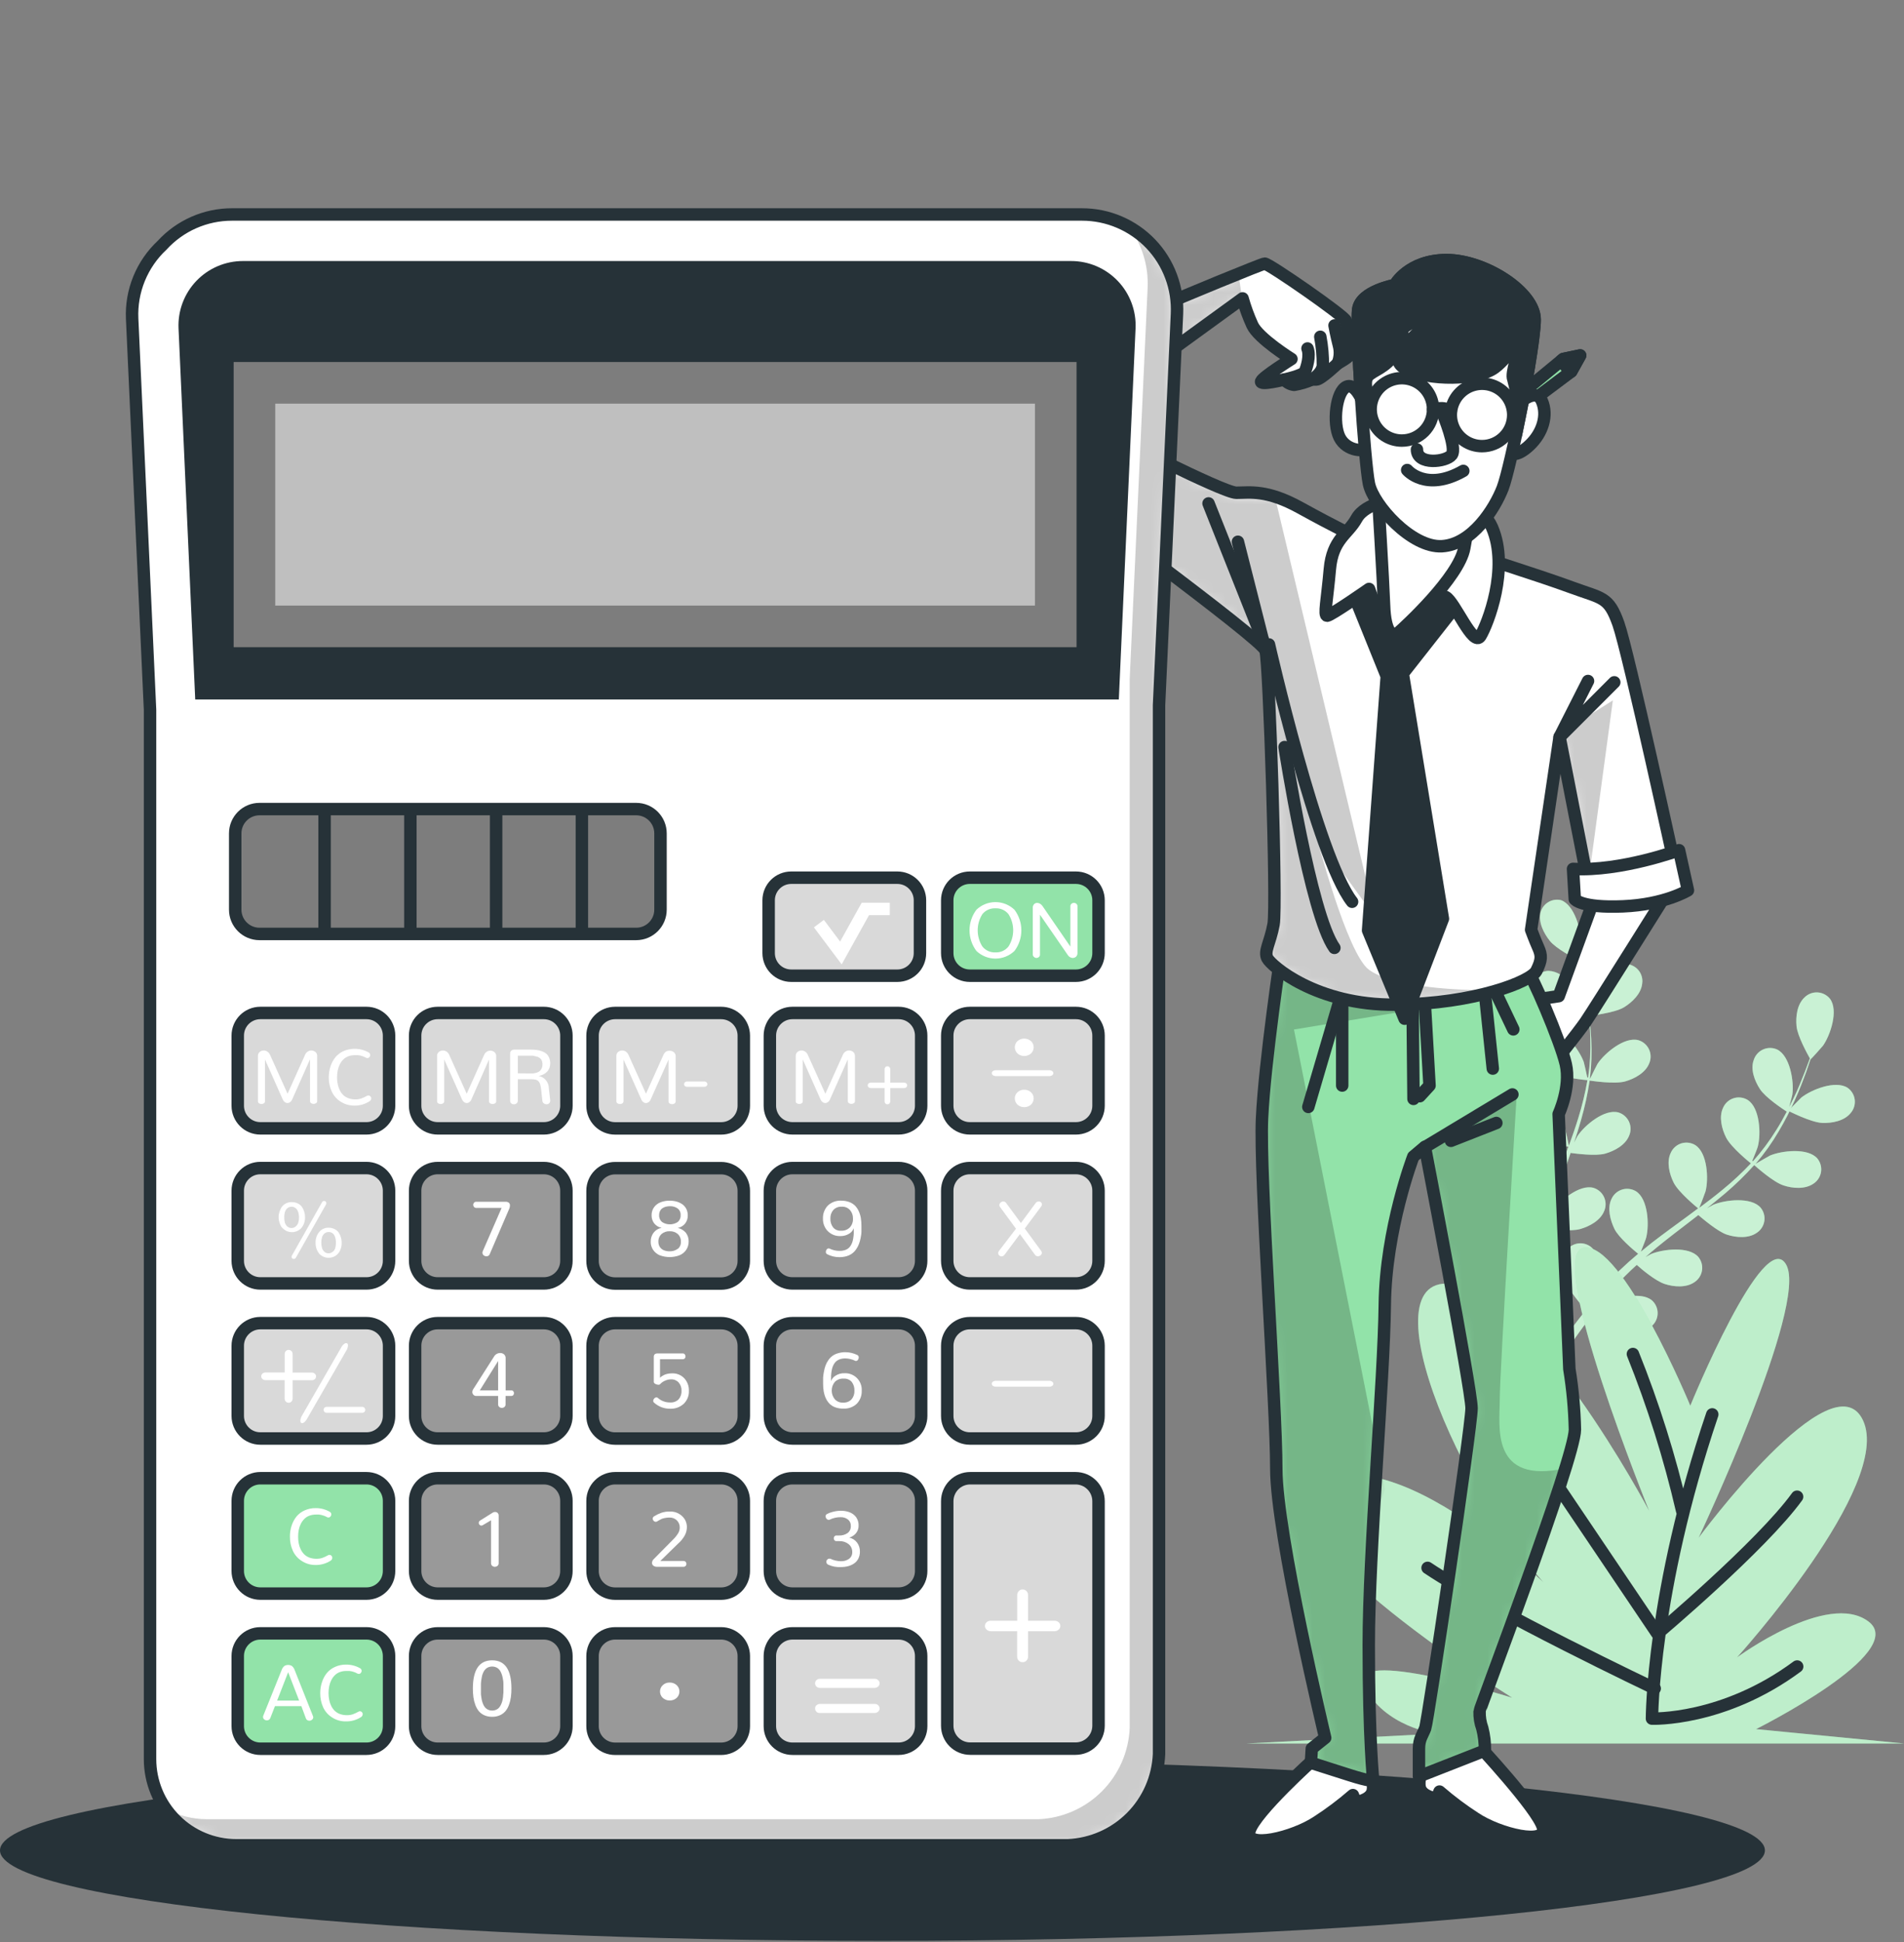 <svg width="153" height="156" viewBox="0 0 153 156" fill="none" xmlns="http://www.w3.org/2000/svg">
<rect x="0" y="0" width="153" height="156" fill="#808080" stroke="none"/>
<path d="M70.912 155.909C110.075 155.909 141.823 152.655 141.823 148.641C141.823 144.627 110.075 141.373 70.912 141.373C31.748 141.373 0 144.627 0 148.641C0 152.655 31.748 155.909 70.912 155.909Z" fill="#263238"/>
<path d="M127.68 81.607C127.656 81.607 127.935 80.224 127.963 80.142C128.285 79.156 129.483 77.435 130.642 77.439C130.836 77.444 131.027 77.49 131.201 77.575C131.376 77.659 131.531 77.779 131.656 77.928C131.781 78.076 131.872 78.249 131.925 78.436C131.978 78.623 131.991 78.819 131.962 79.01C131.88 79.828 131.145 80.523 130.485 80.924C129.711 81.383 127.68 81.607 127.68 81.607Z" fill="#92E3A9"/>
<path d="M125.437 72.308C126.529 72.701 127.071 74.72 127.036 75.757C127.036 75.848 126.828 77.243 126.808 77.231C126.894 77.549 126.985 77.891 127.079 78.268C127.24 78.963 127.421 79.753 127.558 80.625C127.715 81.563 127.817 82.508 127.865 83.458C127.924 84.519 127.889 85.584 127.759 86.64C127.76 86.653 127.76 86.666 127.759 86.679C127.904 86.369 128.332 85.52 128.372 85.457C128.941 84.593 130.548 83.249 131.668 83.56C131.852 83.616 132.022 83.711 132.167 83.838C132.313 83.965 132.43 84.12 132.511 84.295C132.592 84.47 132.635 84.66 132.638 84.853C132.641 85.046 132.604 85.237 132.528 85.414C132.233 86.176 131.349 86.656 130.599 86.868C129.758 87.107 127.888 86.824 127.739 86.801C127.578 87.872 127.347 88.931 127.048 89.971C126.875 90.582 126.687 91.188 126.486 91.79C126.615 91.527 126.737 91.295 126.757 91.264C127.326 90.395 128.933 89.056 130.053 89.362C130.238 89.418 130.408 89.513 130.554 89.639C130.7 89.766 130.817 89.922 130.899 90.097C130.98 90.272 131.024 90.462 131.027 90.655C131.03 90.848 130.993 91.039 130.917 91.217C130.619 91.983 129.739 92.458 128.984 92.67C128.23 92.882 126.627 92.67 126.207 92.615C126.124 92.847 126.05 93.079 125.971 93.311C125.578 94.418 125.185 95.526 124.851 96.618C124.73 97.011 124.624 97.404 124.514 97.773C124.631 97.542 124.734 97.345 124.753 97.318C125.323 96.453 126.93 95.11 128.049 95.42C128.234 95.476 128.405 95.571 128.55 95.697C128.696 95.824 128.813 95.98 128.894 96.155C128.975 96.33 129.019 96.52 129.021 96.713C129.024 96.906 128.986 97.097 128.91 97.275C128.615 98.037 127.731 98.516 126.981 98.728C126.23 98.94 124.781 98.752 124.274 98.681C124.176 99.074 124.078 99.467 123.999 99.859C123.952 100.127 123.889 100.378 123.858 100.645C123.826 100.912 123.783 101.18 123.748 101.431C123.693 101.942 123.638 102.464 123.598 102.959C123.567 103.305 123.547 103.635 123.524 103.965C123.641 103.572 123.885 102.83 123.916 102.786C124.326 101.971 124.939 101.274 125.696 100.763C125.737 100.669 125.787 100.58 125.845 100.496C125.951 100.335 126.089 100.197 126.251 100.093C126.413 99.988 126.595 99.919 126.785 99.889C126.975 99.86 127.17 99.87 127.356 99.921C127.542 99.971 127.715 100.06 127.865 100.182C128.745 100.94 128.525 103.022 128.12 103.977C128.096 104.036 127.77 104.617 127.558 104.979C127.715 104.786 127.865 104.586 128.03 104.397C128.352 104.004 128.686 103.611 129.043 103.199L129.585 102.61C129.762 102.409 129.978 102.217 130.171 102.024C130.638 101.576 131.129 101.14 131.636 100.716C131.29 100.433 130.065 99.412 129.731 98.716C129.397 98.021 129.134 97.047 129.495 96.312C129.574 96.134 129.69 95.975 129.835 95.845C129.981 95.715 130.152 95.618 130.337 95.559C130.523 95.5 130.719 95.482 130.913 95.505C131.106 95.527 131.292 95.591 131.459 95.691C132.442 96.308 132.54 98.402 132.284 99.408C132.284 99.467 132.005 100.17 131.852 100.551C132.159 100.3 132.461 100.044 132.779 99.797C133.699 99.09 134.649 98.398 135.596 97.707C135.887 97.495 136.17 97.282 136.457 97.066C136.335 96.968 134.885 95.782 134.492 95.004C134.147 94.312 133.899 93.334 134.26 92.6C134.339 92.421 134.455 92.262 134.601 92.132C134.746 92.003 134.917 91.905 135.103 91.847C135.289 91.789 135.485 91.77 135.679 91.794C135.872 91.817 136.058 91.882 136.225 91.983C137.207 92.6 137.309 94.689 137.054 95.695C137.034 95.77 136.661 96.776 136.543 97.027C137.176 96.559 137.8 96.084 138.397 95.589C139.21 94.929 139.978 94.215 140.696 93.452C140.637 93.405 139.101 92.175 138.704 91.378C138.354 90.686 138.107 89.708 138.468 88.973C138.547 88.795 138.662 88.635 138.807 88.505C138.953 88.375 139.124 88.277 139.31 88.219C139.496 88.16 139.692 88.141 139.886 88.165C140.079 88.188 140.266 88.252 140.432 88.353C141.418 88.969 141.517 91.063 141.261 92.069C141.261 92.132 140.955 92.902 140.81 93.248L140.864 93.283C141.566 92.497 142.197 91.65 142.75 90.753C143.061 90.262 143.328 89.775 143.579 89.296C143.269 89.095 141.866 88.168 141.426 87.488C140.986 86.809 140.641 85.893 140.931 85.131C140.991 84.948 141.089 84.779 141.218 84.636C141.347 84.492 141.505 84.378 141.682 84.3C141.858 84.222 142.049 84.181 142.242 84.182C142.435 84.182 142.625 84.223 142.801 84.302C143.846 84.809 144.172 86.876 144.031 87.905C144.031 87.96 143.882 88.518 143.772 88.922C143.882 88.706 144 88.482 144.098 88.274C144.491 87.488 144.781 86.734 145.045 86.07C145.19 85.677 145.312 85.347 145.437 85.021C145.237 84.668 144.443 83.23 144.365 82.44C144.286 81.65 144.412 80.664 145.017 80.11C145.155 79.975 145.319 79.871 145.499 79.804C145.68 79.736 145.872 79.708 146.064 79.72C146.257 79.731 146.444 79.784 146.615 79.873C146.786 79.962 146.936 80.085 147.056 80.236C147.751 81.167 147.087 83.155 146.49 84C146.439 84.074 145.496 85.123 145.485 85.104C145.382 85.418 145.268 85.752 145.139 86.117C144.891 86.789 144.605 87.543 144.239 88.345C143.854 89.213 143.419 90.058 142.935 90.875C142.398 91.794 141.78 92.663 141.088 93.472C141.081 93.483 141.072 93.492 141.061 93.499C141.352 93.322 142.177 92.851 142.24 92.82C143.19 92.427 145.272 92.183 146.035 93.055C146.157 93.204 146.248 93.377 146.299 93.563C146.351 93.749 146.363 93.943 146.334 94.134C146.306 94.325 146.237 94.508 146.134 94.67C146.03 94.833 145.893 94.972 145.732 95.078C145.06 95.55 144.055 95.471 143.32 95.224C142.487 94.961 141.081 93.692 140.963 93.59C140.239 94.396 139.462 95.153 138.637 95.856C138.158 96.249 137.663 96.666 137.164 97.062C137.419 96.917 137.647 96.787 137.682 96.772C138.633 96.379 140.715 96.131 141.477 97.007C141.6 97.156 141.69 97.328 141.742 97.514C141.794 97.7 141.806 97.894 141.777 98.085C141.748 98.275 141.68 98.457 141.576 98.62C141.473 98.782 141.336 98.921 141.175 99.027C140.507 99.502 139.501 99.419 138.763 99.176C138.024 98.932 136.798 97.879 136.472 97.605L135.895 98.052C134.964 98.767 134.029 99.475 133.145 100.197C132.83 100.453 132.528 100.712 132.225 100.983L132.677 100.732C133.628 100.339 135.71 100.091 136.472 100.967C136.595 101.116 136.684 101.289 136.736 101.475C136.787 101.661 136.799 101.856 136.77 102.046C136.742 102.237 136.674 102.419 136.57 102.582C136.467 102.745 136.33 102.884 136.17 102.991C135.502 103.462 134.496 103.384 133.758 103.136C133.019 102.889 131.907 101.957 131.526 101.608C131.224 101.883 130.921 102.162 130.642 102.445C130.458 102.641 130.249 102.818 130.088 103.022L129.558 103.623C129.232 104.016 128.898 104.409 128.592 104.802C128.375 105.073 128.175 105.336 127.975 105.587C128.285 105.332 128.902 104.841 128.961 104.802C129.837 104.252 131.86 103.71 132.748 104.46C132.892 104.589 133.006 104.746 133.085 104.922C133.164 105.098 133.204 105.289 133.204 105.481C133.204 105.674 133.164 105.865 133.085 106.041C133.006 106.217 132.892 106.374 132.748 106.503C132.159 107.072 131.153 107.131 130.391 107.014C129.55 106.88 128.034 105.89 127.833 105.764C127.503 106.2 127.181 106.629 126.886 107.041C125.861 108.459 125.06 109.677 124.529 110.538C124.51 110.569 124.49 110.596 124.474 110.628L123.763 110.282L123.873 110.113C124.447 109.253 125.284 108.039 126.348 106.632C126.686 106.185 127.055 105.713 127.436 105.234C127.042 104.802 126.673 104.347 126.333 103.871C125.519 104.189 123.822 104.205 123.602 104.205C123.567 104.751 123.535 105.285 123.516 105.776C123.441 107.524 123.449 108.986 123.465 110.003C123.465 110.046 123.465 110.082 123.465 110.121L122.679 109.728C122.679 108.715 122.718 107.344 122.82 105.725C122.856 105.167 122.903 104.57 122.958 103.961C122.742 103.906 120.974 103.454 120.306 102.92C119.701 102.437 119.065 101.655 119.088 100.834C119.087 100.641 119.126 100.45 119.203 100.273C119.28 100.096 119.394 99.937 119.537 99.807C119.679 99.677 119.848 99.578 120.031 99.518C120.215 99.457 120.409 99.436 120.601 99.455C121.752 99.604 122.718 101.462 122.907 102.48C122.907 102.543 122.966 103.207 122.989 103.627C123.013 103.38 123.033 103.136 123.06 102.881C123.111 102.374 123.178 101.867 123.245 101.309L123.374 100.523C123.414 100.26 123.484 99.985 123.539 99.71C123.681 99.082 123.854 98.449 124.038 97.817C123.594 97.769 122.019 97.585 121.347 97.196C120.675 96.807 119.929 96.131 119.827 95.318C119.796 95.128 119.806 94.933 119.856 94.747C119.905 94.56 119.993 94.386 120.115 94.236C120.236 94.086 120.387 93.963 120.559 93.876C120.731 93.788 120.919 93.737 121.111 93.727C122.27 93.7 123.508 95.389 123.861 96.371C123.881 96.43 124.046 97.157 124.133 97.549C124.246 97.157 124.36 96.791 124.49 96.41C124.863 95.314 125.276 94.214 125.669 93.114C125.794 92.776 125.912 92.442 126.034 92.105C125.877 92.105 123.999 91.912 123.245 91.476C122.573 91.083 121.826 90.411 121.724 89.598C121.693 89.407 121.702 89.213 121.752 89.026C121.801 88.839 121.889 88.665 122.011 88.515C122.132 88.365 122.283 88.242 122.455 88.154C122.628 88.067 122.816 88.016 123.009 88.007C124.168 87.979 125.405 89.669 125.759 90.647C125.783 90.722 126.022 91.775 126.069 92.042C126.336 91.303 126.596 90.561 126.824 89.818C127.135 88.819 127.381 87.8 127.562 86.769C127.488 86.769 125.527 86.581 124.753 86.137C124.081 85.744 123.335 85.072 123.233 84.259C123.202 84.069 123.212 83.874 123.262 83.688C123.311 83.501 123.4 83.327 123.521 83.177C123.642 83.027 123.793 82.904 123.965 82.817C124.137 82.729 124.325 82.678 124.518 82.668C125.676 82.64 126.914 84.33 127.268 85.312C127.291 85.375 127.472 86.176 127.55 86.557H127.617C127.768 85.517 127.826 84.465 127.79 83.414C127.79 82.833 127.735 82.279 127.68 81.741C127.311 81.741 125.629 81.741 124.887 81.422C124.144 81.104 123.359 80.519 123.17 79.722C123.118 79.536 123.106 79.341 123.135 79.151C123.163 78.96 123.232 78.778 123.336 78.615C123.439 78.453 123.576 78.314 123.737 78.209C123.898 78.103 124.08 78.032 124.27 78.001C125.421 77.847 126.835 79.391 127.283 80.326C127.307 80.377 127.499 80.92 127.629 81.32C127.601 81.077 127.578 80.825 127.546 80.594C127.429 79.725 127.268 78.936 127.118 78.236C127.032 77.844 126.941 77.482 126.859 77.152C126.494 76.968 125.04 76.205 124.541 75.581C124.042 74.956 123.598 74.076 123.799 73.278C123.893 72.936 124.116 72.644 124.422 72.463C124.727 72.282 125.091 72.226 125.437 72.308Z" fill="#92E3A9"/>
<path d="M146.423 90.203C145.512 90.164 143.701 89.233 143.701 89.233C143.701 89.233 144.675 88.227 144.746 88.168C145.555 87.524 147.496 86.75 148.47 87.382C148.628 87.493 148.76 87.637 148.859 87.802C148.958 87.968 149.02 88.153 149.043 88.344C149.065 88.536 149.047 88.73 148.99 88.914C148.933 89.098 148.837 89.269 148.71 89.413C148.191 90.058 147.197 90.234 146.423 90.203Z" fill="#92E3A9"/>
<g opacity="0.5">
<path d="M127.68 81.607C127.657 81.607 127.935 80.224 127.963 80.142C128.285 79.156 129.483 77.435 130.642 77.439C130.836 77.444 131.027 77.49 131.201 77.575C131.376 77.659 131.531 77.779 131.656 77.928C131.781 78.076 131.872 78.249 131.925 78.436C131.978 78.623 131.991 78.819 131.962 79.01C131.88 79.828 131.145 80.523 130.485 80.924C129.711 81.383 127.68 81.607 127.68 81.607Z" fill="white"/>
<path d="M125.437 72.308C126.529 72.701 127.071 74.72 127.036 75.757C127.036 75.848 126.828 77.243 126.808 77.231C126.894 77.549 126.985 77.891 127.079 78.268C127.24 78.963 127.421 79.753 127.558 80.625C127.715 81.563 127.817 82.508 127.865 83.458C127.924 84.519 127.889 85.584 127.759 86.64C127.76 86.653 127.76 86.666 127.759 86.679C127.904 86.369 128.332 85.52 128.372 85.457C128.941 84.593 130.548 83.249 131.668 83.56C131.852 83.616 132.022 83.711 132.167 83.838C132.313 83.965 132.43 84.12 132.511 84.295C132.592 84.47 132.635 84.66 132.638 84.853C132.641 85.046 132.604 85.237 132.528 85.414C132.233 86.176 131.349 86.656 130.599 86.868C129.758 87.107 127.888 86.824 127.739 86.801C127.578 87.872 127.347 88.931 127.048 89.971C126.875 90.582 126.687 91.188 126.486 91.79C126.615 91.527 126.737 91.295 126.757 91.264C127.326 90.395 128.933 89.056 130.053 89.362C130.238 89.418 130.408 89.513 130.554 89.639C130.7 89.766 130.817 89.922 130.899 90.097C130.98 90.272 131.024 90.462 131.027 90.655C131.03 90.848 130.993 91.039 130.917 91.217C130.619 91.983 129.739 92.458 128.984 92.67C128.23 92.882 126.627 92.67 126.207 92.615C126.124 92.847 126.05 93.079 125.971 93.311C125.578 94.418 125.185 95.526 124.851 96.618C124.73 97.011 124.624 97.404 124.514 97.773C124.631 97.542 124.734 97.345 124.753 97.318C125.323 96.453 126.93 95.11 128.049 95.42C128.234 95.476 128.405 95.571 128.55 95.697C128.696 95.824 128.813 95.98 128.894 96.155C128.975 96.33 129.019 96.52 129.021 96.713C129.024 96.906 128.986 97.097 128.91 97.275C128.615 98.037 127.731 98.516 126.981 98.728C126.23 98.94 124.781 98.752 124.274 98.681C124.176 99.074 124.078 99.467 123.999 99.859C123.952 100.127 123.889 100.378 123.858 100.645C123.826 100.912 123.783 101.18 123.748 101.431C123.693 101.942 123.638 102.464 123.598 102.959C123.567 103.305 123.547 103.635 123.524 103.965C123.641 103.572 123.885 102.83 123.916 102.786C124.326 101.971 124.939 101.274 125.696 100.763C125.737 100.669 125.787 100.58 125.845 100.496C125.951 100.335 126.089 100.197 126.251 100.093C126.413 99.988 126.595 99.919 126.785 99.889C126.975 99.86 127.17 99.87 127.356 99.921C127.542 99.971 127.715 100.06 127.865 100.182C128.745 100.94 128.525 103.022 128.12 103.977C128.096 104.036 127.77 104.617 127.558 104.979C127.715 104.786 127.865 104.586 128.03 104.397C128.352 104.004 128.686 103.611 129.043 103.199L129.585 102.61C129.762 102.409 129.978 102.217 130.171 102.024C130.638 101.576 131.129 101.14 131.636 100.716C131.29 100.433 130.065 99.412 129.731 98.716C129.397 98.021 129.134 97.047 129.495 96.312C129.574 96.134 129.69 95.975 129.835 95.845C129.981 95.715 130.152 95.618 130.337 95.559C130.523 95.5 130.719 95.482 130.913 95.505C131.106 95.527 131.292 95.591 131.459 95.691C132.442 96.308 132.54 98.402 132.284 99.408C132.284 99.467 132.005 100.17 131.852 100.551C132.159 100.3 132.461 100.044 132.779 99.797C133.699 99.09 134.649 98.398 135.596 97.707C135.887 97.495 136.17 97.282 136.457 97.066C136.335 96.968 134.885 95.782 134.492 95.004C134.147 94.312 133.899 93.334 134.26 92.6C134.339 92.421 134.455 92.262 134.601 92.132C134.746 92.003 134.917 91.905 135.103 91.847C135.289 91.789 135.485 91.77 135.679 91.794C135.872 91.817 136.058 91.882 136.225 91.983C137.207 92.6 137.309 94.689 137.054 95.695C137.034 95.77 136.661 96.776 136.543 97.027C137.176 96.559 137.8 96.084 138.397 95.589C139.21 94.929 139.978 94.215 140.696 93.452C140.637 93.405 139.101 92.175 138.704 91.378C138.354 90.686 138.107 89.708 138.468 88.973C138.547 88.795 138.662 88.635 138.807 88.505C138.953 88.375 139.124 88.277 139.31 88.219C139.496 88.16 139.692 88.141 139.886 88.165C140.079 88.188 140.266 88.252 140.432 88.353C141.418 88.969 141.517 91.063 141.261 92.069C141.261 92.132 140.955 92.902 140.81 93.248L140.864 93.283C141.566 92.497 142.197 91.65 142.75 90.753C143.061 90.262 143.328 89.775 143.579 89.296C143.269 89.095 141.866 88.168 141.426 87.488C140.986 86.809 140.641 85.893 140.931 85.131C140.991 84.948 141.089 84.779 141.218 84.636C141.347 84.492 141.505 84.378 141.682 84.3C141.858 84.222 142.049 84.181 142.242 84.182C142.435 84.182 142.625 84.223 142.801 84.302C143.846 84.809 144.172 86.876 144.031 87.905C144.031 87.96 143.882 88.518 143.772 88.922C143.882 88.706 144 88.482 144.098 88.274C144.491 87.488 144.781 86.734 145.045 86.07C145.19 85.677 145.312 85.347 145.437 85.021C145.237 84.668 144.443 83.23 144.365 82.44C144.286 81.65 144.412 80.664 145.017 80.11C145.155 79.975 145.319 79.871 145.499 79.804C145.68 79.736 145.872 79.708 146.064 79.72C146.257 79.731 146.444 79.784 146.615 79.873C146.786 79.962 146.936 80.085 147.056 80.236C147.751 81.167 147.087 83.155 146.49 84C146.439 84.074 145.496 85.123 145.485 85.104C145.382 85.418 145.268 85.752 145.139 86.117C144.891 86.789 144.605 87.543 144.239 88.345C143.854 89.213 143.419 90.058 142.935 90.875C142.398 91.794 141.78 92.663 141.088 93.472C141.081 93.483 141.072 93.492 141.061 93.499C141.352 93.322 142.177 92.851 142.24 92.82C143.19 92.427 145.272 92.183 146.035 93.055C146.157 93.204 146.248 93.377 146.299 93.563C146.351 93.749 146.363 93.943 146.334 94.134C146.306 94.325 146.237 94.508 146.134 94.67C146.03 94.833 145.893 94.972 145.732 95.078C145.06 95.55 144.055 95.471 143.32 95.224C142.487 94.961 141.081 93.692 140.963 93.59C140.239 94.396 139.462 95.153 138.637 95.856C138.158 96.249 137.663 96.666 137.164 97.062C137.419 96.917 137.647 96.787 137.682 96.772C138.633 96.379 140.715 96.131 141.477 97.007C141.6 97.156 141.69 97.328 141.742 97.514C141.794 97.7 141.806 97.894 141.777 98.085C141.748 98.275 141.68 98.457 141.576 98.62C141.473 98.782 141.336 98.921 141.175 99.027C140.507 99.502 139.501 99.419 138.763 99.176C138.024 98.932 136.798 97.879 136.472 97.605L135.895 98.052C134.964 98.767 134.029 99.475 133.145 100.197C132.83 100.453 132.528 100.712 132.225 100.983L132.677 100.732C133.628 100.339 135.71 100.091 136.472 100.967C136.595 101.116 136.684 101.289 136.736 101.475C136.787 101.661 136.799 101.856 136.77 102.046C136.742 102.237 136.674 102.419 136.57 102.582C136.467 102.745 136.33 102.884 136.17 102.991C135.502 103.462 134.496 103.384 133.758 103.136C133.019 102.889 131.907 101.957 131.526 101.608C131.224 101.883 130.921 102.162 130.642 102.445C130.458 102.641 130.249 102.818 130.088 103.022L129.558 103.623C129.232 104.016 128.898 104.409 128.592 104.802C128.375 105.073 128.175 105.336 127.975 105.587C128.285 105.332 128.902 104.841 128.961 104.802C129.837 104.252 131.86 103.71 132.748 104.46C132.892 104.589 133.006 104.746 133.085 104.922C133.164 105.098 133.204 105.289 133.204 105.481C133.204 105.674 133.164 105.865 133.085 106.041C133.006 106.217 132.892 106.374 132.748 106.503C132.159 107.072 131.153 107.131 130.391 107.014C129.55 106.88 128.034 105.89 127.833 105.764C127.503 106.2 127.181 106.629 126.886 107.041C125.861 108.459 125.06 109.677 124.529 110.538C124.51 110.569 124.49 110.596 124.474 110.628L123.763 110.282L123.873 110.113C124.447 109.253 125.284 108.039 126.348 106.632C126.686 106.185 127.055 105.713 127.436 105.234C127.042 104.802 126.673 104.347 126.333 103.871C125.519 104.189 123.822 104.205 123.602 104.205C123.567 104.751 123.535 105.285 123.516 105.776C123.441 107.524 123.449 108.986 123.465 110.003C123.465 110.046 123.465 110.082 123.465 110.121L122.679 109.728C122.679 108.715 122.718 107.344 122.82 105.725C122.856 105.167 122.903 104.57 122.958 103.961C122.742 103.906 120.974 103.454 120.306 102.92C119.701 102.437 119.065 101.655 119.088 100.834C119.087 100.641 119.126 100.45 119.203 100.273C119.28 100.096 119.394 99.937 119.537 99.807C119.679 99.677 119.848 99.578 120.031 99.518C120.215 99.457 120.409 99.436 120.601 99.455C121.752 99.604 122.718 101.462 122.907 102.48C122.907 102.543 122.966 103.207 122.989 103.627C123.013 103.38 123.033 103.136 123.06 102.881C123.111 102.374 123.178 101.867 123.245 101.309L123.374 100.523C123.414 100.26 123.484 99.985 123.539 99.71C123.681 99.082 123.854 98.449 124.038 97.817C123.594 97.769 122.019 97.585 121.347 97.196C120.675 96.807 119.929 96.131 119.827 95.318C119.796 95.128 119.806 94.933 119.856 94.747C119.905 94.56 119.993 94.386 120.115 94.236C120.236 94.086 120.387 93.963 120.559 93.876C120.731 93.788 120.919 93.737 121.111 93.727C122.27 93.7 123.508 95.389 123.861 96.371C123.881 96.43 124.046 97.157 124.133 97.549C124.246 97.157 124.36 96.791 124.49 96.41C124.863 95.314 125.276 94.214 125.669 93.114C125.794 92.776 125.912 92.442 126.034 92.105C125.877 92.105 123.999 91.912 123.245 91.476C122.573 91.083 121.826 90.411 121.724 89.598C121.693 89.407 121.702 89.213 121.752 89.026C121.801 88.839 121.889 88.665 122.011 88.515C122.132 88.365 122.283 88.242 122.455 88.154C122.628 88.067 122.816 88.016 123.009 88.007C124.168 87.979 125.405 89.669 125.759 90.647C125.783 90.722 126.022 91.775 126.069 92.042C126.336 91.303 126.596 90.561 126.824 89.818C127.135 88.819 127.381 87.8 127.562 86.769C127.488 86.769 125.527 86.581 124.753 86.137C124.081 85.744 123.335 85.072 123.233 84.259C123.202 84.069 123.212 83.874 123.262 83.688C123.311 83.501 123.4 83.327 123.521 83.177C123.642 83.027 123.793 82.904 123.965 82.817C124.137 82.729 124.325 82.678 124.518 82.668C125.676 82.64 126.914 84.33 127.268 85.312C127.291 85.375 127.472 86.176 127.55 86.557H127.617C127.768 85.517 127.826 84.465 127.79 83.414C127.79 82.833 127.735 82.279 127.68 81.741C127.311 81.741 125.629 81.741 124.887 81.422C124.144 81.104 123.359 80.519 123.17 79.722C123.118 79.536 123.106 79.341 123.135 79.151C123.163 78.96 123.232 78.778 123.336 78.615C123.439 78.453 123.576 78.314 123.737 78.209C123.898 78.103 124.08 78.032 124.27 78.001C125.421 77.847 126.835 79.391 127.283 80.326C127.307 80.377 127.499 80.92 127.629 81.32C127.601 81.077 127.578 80.825 127.546 80.594C127.429 79.725 127.268 78.936 127.118 78.236C127.032 77.844 126.941 77.482 126.859 77.152C126.494 76.968 125.04 76.205 124.541 75.581C124.042 74.956 123.598 74.076 123.799 73.278C123.893 72.936 124.116 72.644 124.422 72.463C124.727 72.282 125.091 72.226 125.437 72.308Z" fill="white"/>
<path d="M146.423 90.203C145.512 90.164 143.701 89.233 143.701 89.233C143.701 89.233 144.675 88.227 144.746 88.168C145.555 87.524 147.496 86.75 148.47 87.382C148.628 87.493 148.76 87.637 148.859 87.802C148.958 87.968 149.02 88.153 149.043 88.344C149.065 88.536 149.047 88.73 148.99 88.914C148.933 89.098 148.837 89.269 148.71 89.413C148.191 90.058 147.197 90.234 146.423 90.203Z" fill="white"/>
</g>
<path d="M135.828 112.918C135.828 112.918 130.328 99.647 127.244 100.225C124.16 100.802 132.528 121.38 132.528 121.38C132.528 121.38 122.84 103.108 116.236 103.108C109.632 103.108 118.644 123.302 127.024 130.035C127.024 130.035 113.816 115.802 106.108 118.882C98.4 121.962 121.52 136.38 121.52 136.38C121.52 136.38 108.092 132.149 109.632 135.421C111.172 138.694 115.356 139.267 115.356 139.267L100.164 140.053H153L141.112 138.898C141.112 138.898 153.44 132.742 150.148 130.255C146.856 127.768 139.58 133.139 139.58 133.139C139.58 133.139 152.128 119.294 149.708 114.101C147.288 108.907 136.496 123.529 136.496 123.529C136.496 123.529 145.304 104.876 143.544 101.608C141.784 98.339 135.828 112.918 135.828 112.918Z" fill="#92E3A9"/>
<path opacity="0.4" d="M135.828 112.918C135.828 112.918 130.328 99.647 127.244 100.225C124.16 100.802 132.528 121.38 132.528 121.38C132.528 121.38 122.84 103.108 116.236 103.108C109.632 103.108 118.644 123.302 127.024 130.035C127.024 130.035 113.816 115.802 106.108 118.882C98.4 121.962 121.52 136.38 121.52 136.38C121.52 136.38 108.092 132.149 109.632 135.421C111.172 138.694 115.356 139.267 115.356 139.267L100.164 140.053H153L141.112 138.898C141.112 138.898 153.44 132.742 150.148 130.255C146.856 127.768 139.58 133.139 139.58 133.139C139.58 133.139 152.128 119.294 149.708 114.101C147.288 108.907 136.496 123.529 136.496 123.529C136.496 123.529 145.304 104.876 143.544 101.608C141.784 98.339 135.828 112.918 135.828 112.918Z" fill="white"/>
<path d="M137.592 113.618C132.748 127.926 132.748 138.054 132.748 138.054C132.748 138.054 138.472 138.274 144.416 133.87" stroke="#263238" stroke-linecap="round" stroke-linejoin="round"/>
<path d="M135.168 121.337C134.175 117.052 132.854 112.849 131.216 108.766" stroke="#263238" stroke-linecap="round" stroke-linejoin="round"/>
<path d="M120.86 112.958L133.18 131.23C133.18 131.23 141.544 124.185 144.408 120.229" stroke="#263238" stroke-linecap="round" stroke-linejoin="round"/>
<path d="M132.968 135.634C132.968 135.634 119.98 129.47 114.716 125.946" stroke="#263238" stroke-linecap="round" stroke-linejoin="round"/>
<path d="M128.12 72.163L125.256 80.02L123.323 80.307L124.683 85.607C124.683 85.607 126.761 83.025 127.405 82.094C128.049 81.163 134.359 71.086 134.359 71.086L128.12 72.163Z" fill="white" stroke="#263238" stroke-linecap="round" stroke-linejoin="round"/>
<path d="M105.637 141.263C105.637 141.263 100.84 145.561 100.408 147.066C99.975 148.57 103.916 147.635 105.853 146.347C106.857 145.699 107.814 144.981 108.717 144.198L108.929 144.771C108.929 144.771 110.076 144.63 110.292 143.915C110.508 143.2 109.86 141.479 109.86 141.479L105.637 141.263Z" fill="white" stroke="#263238" stroke-linecap="round" stroke-linejoin="round"/>
<path d="M118.668 140.045C118.668 140.045 123.551 145.274 123.979 146.779C124.408 148.284 120.471 147.349 118.538 146.06C117.535 145.413 116.578 144.696 115.674 143.915L115.458 144.485C115.458 144.485 114.311 144.343 114.099 143.628C113.887 142.913 114.527 141.193 114.527 141.193L118.668 140.045Z" fill="white" stroke="#263238" stroke-linecap="round" stroke-linejoin="round"/>
<path d="M102.985 76.245C102.985 76.245 101.625 85.281 101.413 89.85C101.201 94.418 102.56 112.765 102.56 117.99C102.56 123.215 106.489 139.598 106.489 139.598L105.413 140.458L105.342 141.601L108.485 142.603C110.056 143.106 110.347 143.035 110.347 143.035C110.347 143.035 109.989 139.668 109.989 132.149C109.989 124.63 111.207 110.883 111.278 104.794C111.349 98.705 113.568 92.91 113.568 92.91L114.5 92.124C114.5 92.124 118.251 111.618 118.251 113.123C118.251 114.627 114.743 138.266 114.527 138.828C114.311 139.389 114.024 139.688 114.024 140.478V142.697L119.324 140.619C119.332 140.015 119.261 139.413 119.112 138.828C118.954 138.392 118.881 137.931 118.896 137.468C118.896 137.252 126.556 117.134 126.556 114.839C126.521 113.208 126.372 111.582 126.109 109.972L125.248 89.492C125.248 89.492 126.25 87.343 125.822 85.481C125.394 83.619 123.029 78.107 122.6 77.749C122.172 77.392 107.353 80.11 102.985 76.245Z" fill="#92E3A9"/>
<mask id="mask0_15_336" style="mask-type:luminance" maskUnits="userSpaceOnUse" x="101" y="76" width="26" height="68">
<path d="M102.985 76.245C102.985 76.245 101.625 85.281 101.413 89.85C101.201 94.418 102.56 112.765 102.56 117.99C102.56 123.215 106.489 139.598 106.489 139.598L105.413 140.458L105.342 141.601L108.485 142.603C110.056 143.106 110.347 143.035 110.347 143.035C110.347 143.035 109.989 139.668 109.989 132.149C109.989 124.63 111.207 110.883 111.278 104.794C111.349 98.705 113.568 92.91 113.568 92.91L114.5 92.124C114.5 92.124 118.251 111.618 118.251 113.123C118.251 114.627 114.743 138.266 114.527 138.828C114.311 139.389 114.024 139.688 114.024 140.478V142.697L119.324 140.619C119.332 140.015 119.261 139.413 119.112 138.828C118.954 138.392 118.881 137.931 118.896 137.468C118.896 137.252 126.556 117.134 126.556 114.839C126.521 113.208 126.372 111.582 126.109 109.972L125.248 89.492C125.248 89.492 126.25 87.343 125.822 85.481C125.394 83.619 123.029 78.107 122.6 77.749C122.172 77.392 107.353 80.11 102.985 76.245Z" fill="white"/>
</mask>
<g mask="url(#mask0_15_336)">
<g opacity="0.2">
<path d="M120.514 112.459C120.514 110.298 121.877 87.952 121.877 87.952L114.515 92.14C115.03 94.843 118.24 111.74 118.24 113.123C118.24 114.627 114.731 138.266 114.515 138.827C114.299 139.389 114.012 139.688 114.012 140.478V142.697L119.312 140.619C119.321 140.015 119.249 139.413 119.1 138.827C118.943 138.392 118.869 137.931 118.884 137.468C118.884 137.295 123.842 124.244 125.779 117.951C119.744 119.267 120.514 114.572 120.514 112.459Z" fill="black"/>
<path d="M111.31 119.636L110.705 116.588C110.732 116.128 110.763 115.672 110.791 115.22L110.528 115.7L103.979 82.699L114.515 80.963C110.386 81.061 102.985 76.249 102.985 76.249L101.358 87.681L101.881 109.944L102.568 118.532C102.592 119.027 102.635 119.597 102.706 120.218L102.93 123.038C102.977 123.326 103.075 123.603 103.22 123.856C104.34 130.644 106.497 139.617 106.497 139.617L105.421 140.478L105.35 141.621L108.493 142.623C110.064 143.125 110.355 143.055 110.355 143.055C110.355 143.055 109.997 139.688 109.997 132.169C109.997 129.348 110.166 125.643 110.39 121.801C110.75 121.103 111.057 120.379 111.31 119.636Z" fill="black"/>
</g>
</g>
<path d="M102.985 76.245C102.985 76.245 101.625 85.281 101.413 89.85C101.201 94.418 102.56 112.765 102.56 117.99C102.56 123.215 106.489 139.598 106.489 139.598L105.413 140.458L105.342 141.601L108.485 142.603C110.056 143.106 110.347 143.035 110.347 143.035C110.347 143.035 109.989 139.668 109.989 132.149C109.989 124.63 111.207 110.883 111.278 104.794C111.349 98.705 113.568 92.91 113.568 92.91L114.5 92.124C114.5 92.124 118.251 111.618 118.251 113.123C118.251 114.627 114.743 138.266 114.527 138.828C114.311 139.389 114.024 139.688 114.024 140.478V142.697L119.324 140.619C119.332 140.015 119.261 139.413 119.112 138.828C118.954 138.392 118.881 137.931 118.896 137.468C118.896 137.252 126.556 117.134 126.556 114.839C126.521 113.208 126.372 111.582 126.109 109.972L125.248 89.492C125.248 89.492 126.25 87.343 125.822 85.481C125.394 83.619 123.029 78.107 122.6 77.749C122.172 77.392 107.353 80.11 102.985 76.245Z" stroke="#263238" stroke-linecap="round" stroke-linejoin="round"/>
<path d="M114.515 92.14L121.532 87.917" stroke="#263238" stroke-linecap="round" stroke-linejoin="round"/>
<path d="M116.594 91.641L120.243 90.207" stroke="#263238" stroke-linecap="round" stroke-linejoin="round"/>
<path d="M113.513 80.755L113.584 88.274" stroke="#263238" stroke-linecap="round" stroke-linejoin="round"/>
<path d="M114.515 80.971L114.873 87.201L114.087 88.058" stroke="#263238" stroke-linecap="round" stroke-linejoin="round"/>
<path d="M119.387 80.397L119.956 85.838" stroke="#263238" stroke-linecap="round" stroke-linejoin="round"/>
<path d="M120.243 79.824L121.606 82.688" stroke="#263238" stroke-linecap="round" stroke-linejoin="round"/>
<path d="M107.64 80.397L105.134 88.918" stroke="#263238" stroke-linecap="round" stroke-linejoin="round"/>
<path d="M107.856 80.9V87.201" stroke="#263238" stroke-linecap="round" stroke-linejoin="round"/>
<path d="M81.648 35.713C81.648 35.713 78.639 31.989 78.639 31.274C78.639 30.559 101.268 21.177 101.625 21.177C101.983 21.177 108.072 25.4 108.143 25.762C108.214 26.123 108.571 28.052 108.571 28.339C108.571 28.626 107.499 29.195 107.499 29.195C107.499 29.195 106.136 30.488 105.778 30.488H105.421C104.964 30.692 104.484 30.835 103.99 30.916C103.684 30.878 103.403 30.725 103.205 30.488C103.205 30.488 101.201 30.987 101.343 30.629C101.484 30.272 103.778 28.838 103.778 28.838C103.778 28.838 101.13 27.192 100.635 26.119C100.318 25.424 100.056 24.706 99.85 23.97L85.872 34.122L81.648 35.713Z" fill="white"/>
<mask id="mask1_15_336" style="mask-type:luminance" maskUnits="userSpaceOnUse" x="78" y="21" width="31" height="15">
<path d="M81.648 35.713C81.648 35.713 78.639 31.989 78.639 31.274C78.639 30.559 101.268 21.177 101.625 21.177C101.983 21.177 108.072 25.4 108.143 25.762C108.214 26.123 108.571 28.052 108.571 28.339C108.571 28.626 107.499 29.195 107.499 29.195C107.499 29.195 106.136 30.488 105.778 30.488H105.421C104.964 30.692 104.484 30.835 103.99 30.916C103.684 30.878 103.403 30.725 103.205 30.488C103.205 30.488 101.201 30.987 101.343 30.629C101.484 30.272 103.778 28.838 103.778 28.838C103.778 28.838 101.13 27.192 100.635 26.119C100.318 25.424 100.056 24.706 99.85 23.97L85.872 34.122L81.648 35.713Z" fill="white"/>
</mask>
<g mask="url(#mask1_15_336)">
<path opacity="0.2" d="M99.516 21.99C93.835 24.281 78.639 30.688 78.639 31.274C78.639 31.989 81.648 35.713 81.648 35.713L85.872 34.142L99.814 23.99L99.516 21.99Z" fill="black"/>
</g>
<path d="M81.648 35.713C81.648 35.713 78.639 31.989 78.639 31.274C78.639 30.559 101.268 21.177 101.625 21.177C101.983 21.177 108.072 25.4 108.143 25.762C108.214 26.123 108.571 28.052 108.571 28.339C108.571 28.626 107.499 29.195 107.499 29.195C107.499 29.195 106.136 30.488 105.778 30.488H105.421C104.964 30.692 104.484 30.835 103.99 30.916C103.684 30.878 103.403 30.725 103.205 30.488C103.205 30.488 101.201 30.987 101.343 30.629C101.484 30.272 103.778 28.838 103.778 28.838C103.778 28.838 101.13 27.192 100.635 26.119C100.318 25.424 100.056 24.706 99.85 23.97L85.872 34.122L81.648 35.713Z" stroke="#263238" stroke-linecap="round" stroke-linejoin="round"/>
<path d="M103.201 30.488C103.201 30.488 104.713 30.17 104.859 29.848C105.004 29.526 105.299 28.583 105.067 27.993" stroke="#263238" stroke-linecap="round" stroke-linejoin="round"/>
<path d="M105.421 30.488C105.421 30.488 106.206 30.052 106.301 29.376C106.308 28.598 106.24 27.82 106.096 27.054" stroke="#263238" stroke-linecap="round" stroke-linejoin="round"/>
<path d="M107.499 29.195C107.684 28.739 107.717 28.235 107.593 27.758C107.389 26.972 107.239 26.143 107.239 26.143" stroke="#263238" stroke-linecap="round" stroke-linejoin="round"/>
<path d="M109.432 43.374C109.432 43.374 107.212 42.301 104.501 40.801C101.79 39.3 100.419 39.583 99.347 39.583C98.274 39.583 88.818 34.715 88.818 34.715L84.583 39.009C84.583 39.009 101.409 51.325 101.696 52.257C101.983 53.188 102.627 72.736 102.34 74.257C102.054 75.777 101.555 76.406 101.842 76.979C102.128 77.553 105.77 80.774 112.154 80.704C118.538 80.633 123.036 78.841 123.465 77.981C123.893 77.121 123.897 76.763 123.61 76.119C123.323 75.475 123.036 74.689 123.036 74.689L125.323 59.202L127.617 70.945C127.617 70.945 128.76 71.589 131.196 71.161C133.632 70.733 134.704 70.085 134.704 70.085C134.704 70.085 130.839 52.327 130.049 50.108C129.259 47.888 128.76 48.1 126.254 47.173C123.748 46.246 117.159 44.163 117.159 44.163L109.432 43.374Z" fill="white"/>
<mask id="mask2_15_336" style="mask-type:luminance" maskUnits="userSpaceOnUse" x="84" y="34" width="51" height="47">
<path d="M109.432 43.374C109.432 43.374 107.212 42.301 104.501 40.801C101.79 39.3 100.419 39.583 99.347 39.583C98.274 39.583 88.818 34.715 88.818 34.715L84.583 39.009C84.583 39.009 101.409 51.325 101.696 52.257C101.983 53.188 102.627 72.736 102.34 74.257C102.054 75.777 101.555 76.406 101.842 76.979C102.128 77.553 105.77 80.774 112.154 80.704C118.538 80.633 123.036 78.841 123.465 77.981C123.893 77.121 123.897 76.763 123.61 76.119C123.323 75.475 123.036 74.689 123.036 74.689L125.323 59.202L127.617 70.945C127.617 70.945 128.76 71.589 131.196 71.161C133.632 70.733 134.704 70.085 134.704 70.085C134.704 70.085 130.839 52.327 130.049 50.108C129.259 47.888 128.76 48.1 126.254 47.173C123.748 46.246 117.159 44.163 117.159 44.163L109.432 43.374Z" fill="white"/>
</mask>
<g mask="url(#mask2_15_336)">
<path opacity="0.2" d="M119.116 79.533C116.515 79.533 111.801 79.207 110.013 77.906C108.226 76.606 105.786 67.177 105.786 67.177L110.5 73.679L102.447 39.893C101.439 39.589 100.383 39.481 99.335 39.575C98.259 39.575 88.806 34.708 88.806 34.708L84.583 39.009C84.583 39.009 101.409 51.325 101.696 52.257C101.983 53.188 102.627 72.737 102.34 74.257C102.054 75.777 101.555 76.406 101.842 76.979C102.128 77.553 105.77 80.774 112.154 80.704C114.935 80.69 117.7 80.293 120.373 79.525C119.972 79.529 119.552 79.533 119.116 79.533Z" fill="black"/>
<path opacity="0.2" d="M125.421 59.886L126.678 55.981L126.957 57.933L129.605 56.26L127.621 70.945L125.421 59.886Z" fill="black"/>
</g>
<path d="M109.432 43.374C109.432 43.374 107.212 42.301 104.501 40.801C101.79 39.3 100.419 39.583 99.347 39.583C98.274 39.583 88.818 34.715 88.818 34.715L84.583 39.009C84.583 39.009 101.409 51.325 101.696 52.257C101.983 53.188 102.627 72.736 102.34 74.257C102.054 75.777 101.555 76.406 101.842 76.979C102.128 77.553 105.77 80.774 112.154 80.704C118.538 80.633 123.036 78.841 123.465 77.981C123.893 77.121 123.897 76.763 123.61 76.119C123.323 75.475 123.036 74.689 123.036 74.689L125.323 59.202L127.617 70.945C127.617 70.945 128.76 71.589 131.196 71.161C133.632 70.733 134.704 70.085 134.704 70.085C134.704 70.085 130.839 52.327 130.049 50.108C129.259 47.888 128.76 48.1 126.254 47.173C123.748 46.246 117.159 44.163 117.159 44.163L109.432 43.374Z" stroke="#263238" stroke-linecap="round" stroke-linejoin="round"/>
<path d="M127.609 54.704L125.327 59.202L129.719 54.81" stroke="#263238" stroke-linecap="round" stroke-linejoin="round"/>
<path d="M101.696 52.257L99.477 43.519" stroke="#263238" stroke-linecap="round" stroke-linejoin="round"/>
<path d="M101.696 51.97L97.115 40.439" stroke="#263238" stroke-linecap="round" stroke-linejoin="round"/>
<path d="M101.971 51.769C101.971 51.769 105.853 68.855 108.65 72.438" stroke="#263238" stroke-linecap="round" stroke-linejoin="round"/>
<path d="M103.224 60.012C103.224 60.012 105.314 73.455 107.228 76.142" stroke="#263238" stroke-linecap="round" stroke-linejoin="round"/>
<path d="M108.717 47.601L111.435 54.331L109.934 74.74L112.869 81.831L115.949 73.801L112.724 54.111L117.666 47.825L117.163 47.464C117.163 47.464 115.662 48.611 114.228 49.97C112.795 51.329 111.51 51.475 110.791 50.473C110.072 49.471 109.432 46.678 109.432 46.678L108.717 47.601Z" fill="#263238" stroke="#263238" stroke-linecap="round" stroke-linejoin="round"/>
<path d="M112.154 40.082C112.154 40.082 109.718 40.368 109.011 41.653C108.304 42.938 107.074 43.299 106.862 45.735C106.65 48.171 106.359 49.459 106.646 49.459C106.933 49.459 110.013 47.31 110.013 47.31C110.013 47.31 111.086 50.39 111.518 50.603C111.95 50.815 112.661 50.39 113.305 49.888C113.95 49.385 115.454 47.597 116.169 47.955C116.884 48.312 118.389 52.036 118.962 51.098C119.536 50.159 121.32 45.656 119.894 42.36C118.467 39.064 112.154 40.082 112.154 40.082Z" fill="white" stroke="#263238" stroke-linecap="round" stroke-linejoin="round"/>
<path d="M110.72 39.579C110.72 39.579 111.148 46.599 111.223 48.674C111.298 50.748 111.867 51.251 112.366 50.823C112.865 50.394 117.238 46.383 117.666 44.022C118.094 41.661 118.31 40.298 118.31 40.298L110.72 39.579Z" fill="white" stroke="#263238" stroke-linecap="round" stroke-linejoin="round"/>
<path d="M109.789 32.995C109.789 32.995 109.074 30.7 108.218 31.058C107.361 31.415 107.071 33.996 107.644 35.139C108.218 36.283 109.793 36.357 110.001 35.858C110.21 35.359 109.789 32.995 109.789 32.995Z" fill="white" stroke="#263238" stroke-linecap="round" stroke-linejoin="round"/>
<path d="M121.964 31.847L125.614 28.838L126.977 28.551L126.258 29.844L122.251 32.849C122.251 32.849 121.748 32.779 121.964 31.847Z" fill="#92E3A9" stroke="#263238" stroke-linecap="round" stroke-linejoin="round"/>
<path d="M125.614 28.838L125.464 28.964L126.191 29.891L126.258 29.844L126.977 28.551L125.614 28.838Z" fill="white" stroke="#263238" stroke-linecap="round" stroke-linejoin="round"/>
<path d="M121.964 32.492C121.964 32.492 123.394 31.058 123.897 32.205C124.4 33.352 123.968 34.782 122.895 35.784C121.822 36.786 121.174 36.569 121.174 35.858C121.174 35.147 121.964 32.492 121.964 32.492Z" fill="white" stroke="#263238" stroke-linecap="round" stroke-linejoin="round"/>
<path d="M112.08 22.898C112.08 22.898 109.361 23.397 109.145 24.831C108.929 26.265 109.648 37.147 110.005 38.864C110.363 40.581 113.443 44.022 115.875 43.877C118.306 43.731 120.102 40.871 120.746 39.221C121.39 37.571 123.323 27.907 123.323 25.687C123.323 23.468 119.312 20.89 116.252 20.89C113.191 20.89 112.08 22.898 112.08 22.898Z" fill="white" stroke="#263238" stroke-linecap="round" stroke-linejoin="round"/>
<path d="M115.941 33.242C115.941 33.242 117.088 35.965 116.656 36.538C116.224 37.112 113.863 37.395 113.863 36.106" stroke="#263238" stroke-linecap="round" stroke-linejoin="round"/>
<path d="M113.077 37.756C113.077 37.756 114.582 39.544 117.587 37.827" stroke="#263238" stroke-linecap="round" stroke-linejoin="round"/>
<path d="M115.156 32.885C115.156 32.389 115.009 31.904 114.733 31.492C114.458 31.08 114.066 30.759 113.608 30.569C113.15 30.379 112.646 30.329 112.16 30.426C111.674 30.523 111.227 30.762 110.877 31.112C110.526 31.463 110.288 31.909 110.191 32.395C110.094 32.882 110.144 33.386 110.334 33.844C110.523 34.302 110.844 34.693 111.257 34.969C111.669 35.244 112.153 35.391 112.649 35.391C113.314 35.391 113.951 35.127 114.422 34.657C114.892 34.187 115.156 33.549 115.156 32.885Z" stroke="#263238" stroke-linecap="round" stroke-linejoin="round"/>
<path d="M121.599 33.336C121.599 32.84 121.453 32.355 121.178 31.943C120.903 31.53 120.512 31.208 120.054 31.018C119.596 30.828 119.092 30.777 118.606 30.874C118.119 30.97 117.672 31.208 117.321 31.559C116.97 31.909 116.731 32.356 116.634 32.842C116.537 33.328 116.586 33.832 116.776 34.291C116.966 34.749 117.287 35.141 117.699 35.416C118.111 35.692 118.596 35.839 119.092 35.839C119.756 35.839 120.393 35.575 120.863 35.106C121.333 34.637 121.598 34 121.599 33.336Z" fill="white" stroke="#263238" stroke-linecap="round" stroke-linejoin="round"/>
<path d="M115.156 32.885C115.156 32.885 116.012 32.598 116.586 33.03" stroke="#263238" stroke-linecap="round" stroke-linejoin="round"/>
<path d="M116.236 20.89C113.156 20.89 112.08 22.898 112.08 22.898C112.08 22.898 109.361 23.397 109.145 24.831C109.035 25.566 109.168 28.799 109.377 32.001C109.455 32.056 109.86 32.299 109.86 31.847C109.86 31.396 109.573 30.63 109.934 30.201C110.296 29.773 111.365 29.557 112.08 28.41C112.795 27.263 112.582 26.548 112.798 26.332C113.015 26.116 115.305 24.615 114.802 25.687C114.299 26.76 111.078 28.626 112.94 29.616C114.802 30.606 118.739 30.547 120.102 29.545C121.465 28.543 122.459 26.32 122.251 27.326C122.042 28.331 121.39 29.973 121.606 30.468C121.787 31.124 121.907 31.794 121.964 32.472C121.964 32.472 121.32 34.762 121.532 34.908C121.623 34.939 121.723 34.939 121.815 34.908C122.549 31.458 123.323 27.05 123.323 25.664C123.323 23.468 119.312 20.89 116.236 20.89Z" fill="#263238" stroke="#263238" stroke-linecap="round" stroke-linejoin="round"/>
<path d="M126.403 69.798L126.545 72.234C126.545 72.234 127.048 72.949 130.414 72.807C133.781 72.666 135.639 71.519 135.639 71.519L134.924 68.297C134.924 68.297 130.269 70.014 126.403 69.798Z" fill="white" stroke="#263238" stroke-linecap="round" stroke-linejoin="round"/>
<path d="M88.308 32.708L79.857 35.929C79.857 35.929 83.511 40.223 83.723 40.153C83.935 40.082 90.009 35.356 89.954 34.853C89.899 34.35 88.308 32.708 88.308 32.708Z" fill="white" stroke="#263238" stroke-linecap="round" stroke-linejoin="round"/>
<path d="M86.952 17.229H18.641C17.584 17.228 16.539 17.448 15.571 17.874C14.604 18.3 13.736 18.924 13.023 19.704C12.221 20.454 11.59 21.37 11.175 22.387C10.76 23.404 10.57 24.499 10.619 25.597L12.057 57.026V141.306C12.057 143.142 12.786 144.903 14.084 146.201C15.383 147.499 17.143 148.229 18.979 148.229H85.817C87.731 148.146 89.545 147.348 90.9 145.993C92.255 144.638 93.053 142.824 93.136 140.91V56.649L94.578 25.22C94.626 24.188 94.465 23.158 94.103 22.191C93.742 21.223 93.188 20.339 92.475 19.592C91.762 18.845 90.905 18.251 89.956 17.845C89.007 17.438 87.985 17.229 86.952 17.229Z" fill="white"/>
<mask id="mask3_15_336" style="mask-type:luminance" maskUnits="userSpaceOnUse" x="10" y="17" width="85" height="132">
<path d="M86.952 17.229H18.641C17.584 17.228 16.539 17.448 15.571 17.874C14.604 18.3 13.736 18.924 13.023 19.704C12.221 20.454 11.59 21.37 11.175 22.387C10.76 23.404 10.57 24.499 10.619 25.597L12.057 57.026V141.306C12.057 143.142 12.786 144.903 14.084 146.201C15.383 147.499 17.143 148.229 18.979 148.229H85.817C87.731 148.146 89.545 147.348 90.9 145.993C92.255 144.638 93.053 142.824 93.136 140.91V56.649L94.578 25.22C94.626 24.188 94.465 23.158 94.103 22.191C93.742 21.223 93.188 20.339 92.475 19.592C91.762 18.845 90.905 18.251 89.956 17.845C89.007 17.438 87.985 17.229 86.952 17.229Z" fill="white"/>
</mask>
<g mask="url(#mask3_15_336)">
<path opacity="0.2" d="M90.72 18.223C91.77 19.634 92.301 21.364 92.22 23.122L90.779 54.551V138.816C90.696 140.73 89.898 142.544 88.543 143.899C87.188 145.254 85.374 146.052 83.46 146.135H16.622C15.474 146.134 14.344 145.848 13.334 145.302C13.972 146.206 14.817 146.943 15.8 147.452C16.782 147.961 17.873 148.226 18.979 148.225H85.817C87.731 148.142 89.545 147.344 90.9 145.989C92.255 144.634 93.053 142.82 93.136 140.906V56.649L94.578 25.22C94.643 23.811 94.317 22.412 93.636 21.177C92.955 19.942 91.946 18.919 90.72 18.223Z" fill="black"/>
</g>
<path d="M86.952 17.229H18.641C17.584 17.228 16.539 17.448 15.571 17.874C14.604 18.3 13.736 18.924 13.023 19.704C12.221 20.454 11.59 21.37 11.175 22.387C10.76 23.404 10.57 24.499 10.619 25.597L12.057 57.026V141.306C12.057 143.142 12.786 144.903 14.084 146.201C15.383 147.499 17.143 148.229 18.979 148.229H85.817C87.731 148.146 89.545 147.348 90.9 145.993C92.255 144.638 93.053 142.824 93.136 140.91V56.649L94.578 25.22C94.626 24.188 94.465 23.158 94.103 22.191C93.742 21.223 93.188 20.339 92.475 19.592C91.762 18.845 90.905 18.251 89.956 17.845C89.007 17.438 87.985 17.229 86.952 17.229Z" stroke="#263238" stroke-miterlimit="10"/>
<path d="M89.427 55.69L90.751 26.359C90.78 25.727 90.68 25.096 90.458 24.504C90.236 23.912 89.896 23.371 89.459 22.914C89.022 22.457 88.497 22.093 87.916 21.844C87.334 21.596 86.708 21.468 86.076 21.468H19.521C18.889 21.468 18.263 21.596 17.682 21.844C17.1 22.093 16.575 22.457 16.138 22.914C15.701 23.371 15.361 23.912 15.139 24.504C14.917 25.096 14.818 25.727 14.846 26.359L16.166 55.69H89.427Z" fill="#263238" stroke="#263238" stroke-miterlimit="10"/>
<path d="M86.508 29.081H18.775V51.989H86.508V29.081Z" fill="#7D7D7D"/>
<path d="M83.165 32.425H22.118V48.646H83.165V32.425Z" fill="#BFBFBF"/>
<path d="M51.123 64.993H20.853C19.775 64.993 18.901 65.867 18.901 66.946V73.07C18.901 74.149 19.775 75.023 20.853 75.023H51.123C52.202 75.023 53.076 74.149 53.076 73.07V66.946C53.076 65.867 52.202 64.993 51.123 64.993Z" fill="#7D7D7D" stroke="#263238" stroke-miterlimit="10"/>
<path d="M26.082 65.119V75.023" stroke="#263238" stroke-miterlimit="10"/>
<path d="M32.977 65.119V75.023" stroke="#263238" stroke-miterlimit="10"/>
<path d="M39.868 65.119V75.023" stroke="#263238" stroke-miterlimit="10"/>
<path d="M46.758 65.119V75.023" stroke="#263238" stroke-miterlimit="10"/>
<path d="M72.11 70.505H63.581C62.578 70.505 61.766 71.317 61.766 72.32V76.563C61.766 77.565 62.578 78.378 63.581 78.378H72.11C73.112 78.378 73.925 77.565 73.925 76.563V72.32C73.925 71.317 73.112 70.505 72.11 70.505Z" fill="#D9D9D9" stroke="#263238" stroke-miterlimit="10"/>
<path d="M29.449 81.371H20.92C19.918 81.371 19.105 82.184 19.105 83.186V88.824C19.105 89.826 19.918 90.639 20.92 90.639H29.449C30.451 90.639 31.264 89.826 31.264 88.824V83.186C31.264 82.184 30.451 81.371 29.449 81.371Z" fill="#D9D9D9" stroke="#263238" stroke-miterlimit="10"/>
<path d="M43.702 81.371H35.173C34.17 81.371 33.358 82.184 33.358 83.186V88.824C33.358 89.826 34.17 90.639 35.173 90.639H43.702C44.704 90.639 45.517 89.826 45.517 88.824V83.186C45.517 82.184 44.704 81.371 43.702 81.371Z" fill="#D9D9D9" stroke="#263238" stroke-miterlimit="10"/>
<path d="M49.426 81.371H57.951C58.434 81.371 58.896 81.563 59.237 81.904C59.578 82.245 59.77 82.708 59.77 83.19V88.824C59.77 89.306 59.579 89.768 59.239 90.109C58.898 90.45 58.437 90.642 57.955 90.643H49.43C48.949 90.643 48.487 90.452 48.147 90.111C47.806 89.771 47.615 89.309 47.615 88.828V83.186C47.615 82.706 47.806 82.245 48.145 81.904C48.485 81.564 48.945 81.372 49.426 81.371Z" fill="#D9D9D9" stroke="#263238" stroke-miterlimit="10"/>
<path d="M72.208 81.371H63.679C62.677 81.371 61.864 82.184 61.864 83.186V88.824C61.864 89.826 62.677 90.639 63.679 90.639H72.208C73.21 90.639 74.023 89.826 74.023 88.824V83.186C74.023 82.184 73.21 81.371 72.208 81.371Z" fill="#D9D9D9" stroke="#263238" stroke-miterlimit="10"/>
<path d="M86.461 81.371H77.932C76.93 81.371 76.117 82.184 76.117 83.186V88.824C76.117 89.826 76.93 90.639 77.932 90.639H86.461C87.463 90.639 88.276 89.826 88.276 88.824V83.186C88.276 82.184 87.463 81.371 86.461 81.371Z" fill="#D9D9D9" stroke="#263238" stroke-miterlimit="10"/>
<path d="M29.449 93.829H20.92C19.918 93.829 19.105 94.642 19.105 95.644V101.282C19.105 102.284 19.918 103.097 20.92 103.097H29.449C30.451 103.097 31.264 102.284 31.264 101.282V95.644C31.264 94.642 30.451 93.829 29.449 93.829Z" fill="#D9D9D9" stroke="#263238" stroke-miterlimit="10"/>
<path d="M43.702 93.829H35.173C34.17 93.829 33.358 94.642 33.358 95.644V101.282C33.358 102.284 34.17 103.097 35.173 103.097H43.702C44.704 103.097 45.517 102.284 45.517 101.282V95.644C45.517 94.642 44.704 93.829 43.702 93.829Z" fill="#999999" stroke="#263238" stroke-miterlimit="10"/>
<path d="M49.426 93.837H57.951C58.434 93.837 58.896 94.029 59.237 94.37C59.578 94.711 59.77 95.174 59.77 95.656V101.29C59.77 101.771 59.579 102.233 59.239 102.574C58.898 102.915 58.437 103.107 57.955 103.108H49.43C48.949 103.108 48.487 102.917 48.147 102.577C47.806 102.236 47.615 101.775 47.615 101.293V95.644C47.617 95.165 47.809 94.706 48.148 94.367C48.487 94.029 48.947 93.838 49.426 93.837Z" fill="#999999" stroke="#263238" stroke-miterlimit="10"/>
<path d="M72.208 93.829H63.679C62.677 93.829 61.864 94.642 61.864 95.644V101.282C61.864 102.284 62.677 103.097 63.679 103.097H72.208C73.21 103.097 74.023 102.284 74.023 101.282V95.644C74.023 94.642 73.21 93.829 72.208 93.829Z" fill="#999999" stroke="#263238" stroke-miterlimit="10"/>
<path d="M86.461 93.829H77.932C76.93 93.829 76.117 94.642 76.117 95.644V101.282C76.117 102.284 76.93 103.097 77.932 103.097H86.461C87.463 103.097 88.276 102.284 88.276 101.282V95.644C88.276 94.642 87.463 93.829 86.461 93.829Z" fill="#D9D9D9" stroke="#263238" stroke-miterlimit="10"/>
<path d="M29.449 106.287H20.92C19.918 106.287 19.105 107.099 19.105 108.102V113.739C19.105 114.742 19.918 115.554 20.92 115.554H29.449C30.451 115.554 31.264 114.742 31.264 113.739V108.102C31.264 107.099 30.451 106.287 29.449 106.287Z" fill="#D9D9D9" stroke="#263238" stroke-miterlimit="10"/>
<path d="M43.702 106.287H35.173C34.17 106.287 33.358 107.099 33.358 108.102V113.739C33.358 114.742 34.17 115.554 35.173 115.554H43.702C44.704 115.554 45.517 114.742 45.517 113.739V108.102C45.517 107.099 44.704 106.287 43.702 106.287Z" fill="#999999" stroke="#263238" stroke-miterlimit="10"/>
<path d="M49.426 106.287H57.951C58.434 106.287 58.896 106.478 59.237 106.819C59.578 107.161 59.77 107.623 59.77 108.106V113.739C59.77 114.221 59.579 114.683 59.239 115.024C58.898 115.365 58.437 115.557 57.955 115.558H49.43C48.949 115.558 48.487 115.367 48.147 115.027C47.806 114.686 47.615 114.225 47.615 113.743V108.106C47.614 107.867 47.661 107.631 47.752 107.411C47.842 107.19 47.975 106.99 48.144 106.821C48.312 106.652 48.512 106.518 48.732 106.426C48.952 106.335 49.188 106.287 49.426 106.287Z" fill="#999999" stroke="#263238" stroke-miterlimit="10"/>
<path d="M72.208 106.287H63.679C62.677 106.287 61.864 107.099 61.864 108.102V113.739C61.864 114.742 62.677 115.554 63.679 115.554H72.208C73.21 115.554 74.023 114.742 74.023 113.739V108.102C74.023 107.099 73.21 106.287 72.208 106.287Z" fill="#999999" stroke="#263238" stroke-miterlimit="10"/>
<path d="M86.461 106.287H77.932C76.93 106.287 76.117 107.099 76.117 108.102V113.739C76.117 114.742 76.93 115.554 77.932 115.554H86.461C87.463 115.554 88.276 114.742 88.276 113.739V108.102C88.276 107.099 87.463 106.287 86.461 106.287Z" fill="#D9D9D9" stroke="#263238" stroke-miterlimit="10"/>
<path d="M29.449 118.744H20.92C19.918 118.744 19.105 119.557 19.105 120.559V126.197C19.105 127.199 19.918 128.012 20.92 128.012H29.449C30.451 128.012 31.264 127.199 31.264 126.197V120.559C31.264 119.557 30.451 118.744 29.449 118.744Z" fill="#92E3A9" stroke="#263238" stroke-miterlimit="10"/>
<path d="M43.702 118.744H35.173C34.17 118.744 33.358 119.557 33.358 120.559V126.197C33.358 127.199 34.17 128.012 35.173 128.012H43.702C44.704 128.012 45.517 127.199 45.517 126.197V120.559C45.517 119.557 44.704 118.744 43.702 118.744Z" fill="#999999" stroke="#263238" stroke-miterlimit="10"/>
<path d="M49.426 118.744H57.951C58.434 118.744 58.896 118.936 59.237 119.277C59.578 119.618 59.77 120.081 59.77 120.563V126.197C59.77 126.679 59.579 127.141 59.239 127.482C58.898 127.823 58.437 128.015 57.955 128.016H49.43C48.949 128.016 48.487 127.825 48.147 127.484C47.806 127.144 47.615 126.682 47.615 126.201V120.552C47.617 120.072 47.809 119.613 48.148 119.275C48.487 118.936 48.947 118.745 49.426 118.744Z" fill="#999999" stroke="#263238" stroke-miterlimit="10"/>
<path d="M72.208 118.744H63.679C62.677 118.744 61.864 119.557 61.864 120.559V126.197C61.864 127.199 62.677 128.012 63.679 128.012H72.208C73.21 128.012 74.023 127.199 74.023 126.197V120.559C74.023 119.557 73.21 118.744 72.208 118.744Z" fill="#999999" stroke="#263238" stroke-miterlimit="10"/>
<path d="M29.449 131.206H20.92C19.918 131.206 19.105 132.019 19.105 133.021V138.659C19.105 139.661 19.918 140.474 20.92 140.474H29.449C30.451 140.474 31.264 139.661 31.264 138.659V133.021C31.264 132.019 30.451 131.206 29.449 131.206Z" fill="#92E3A9" stroke="#263238" stroke-miterlimit="10"/>
<path d="M43.702 131.206H35.173C34.17 131.206 33.358 132.019 33.358 133.021V138.659C33.358 139.661 34.17 140.474 35.173 140.474H43.702C44.704 140.474 45.517 139.661 45.517 138.659V133.021C45.517 132.019 44.704 131.206 43.702 131.206Z" fill="#999999" stroke="#263238" stroke-miterlimit="10"/>
<path d="M49.426 131.206H57.951C58.434 131.206 58.896 131.398 59.237 131.739C59.578 132.08 59.77 132.542 59.77 133.025V138.659C59.77 139.14 59.579 139.602 59.239 139.943C58.898 140.284 58.437 140.476 57.955 140.477H49.43C48.949 140.477 48.487 140.286 48.147 139.946C47.806 139.605 47.615 139.144 47.615 138.662V133.021C47.615 132.54 47.806 132.079 48.145 131.739C48.485 131.399 48.945 131.207 49.426 131.206Z" fill="#999999" stroke="#263238" stroke-miterlimit="10"/>
<path d="M72.208 131.206H63.679C62.677 131.206 61.864 132.019 61.864 133.021V138.659C61.864 139.661 62.677 140.474 63.679 140.474H72.208C73.21 140.474 74.023 139.661 74.023 138.659V133.021C74.023 132.019 73.21 131.206 72.208 131.206Z" fill="#D9D9D9" stroke="#263238" stroke-miterlimit="10"/>
<path d="M86.43 118.744H77.96C77.471 118.745 77.002 118.94 76.656 119.287C76.311 119.633 76.117 120.102 76.117 120.591V138.623C76.117 139.112 76.311 139.581 76.657 139.926C77.002 140.272 77.471 140.466 77.96 140.466H86.43C86.672 140.466 86.912 140.419 87.136 140.327C87.36 140.234 87.564 140.099 87.735 139.927C87.906 139.756 88.043 139.553 88.135 139.329C88.228 139.105 88.276 138.865 88.276 138.623V120.591C88.276 120.101 88.082 119.631 87.735 119.285C87.389 118.939 86.919 118.744 86.43 118.744Z" fill="#D9D9D9" stroke="#263238" stroke-miterlimit="10"/>
<path d="M86.461 70.505H77.932C76.93 70.505 76.117 71.317 76.117 72.32V76.563C76.117 77.565 76.93 78.378 77.932 78.378H86.461C87.463 78.378 88.276 77.565 88.276 76.563V72.32C88.276 71.317 87.463 70.505 86.461 70.505Z" fill="#92E3A9" stroke="#263238" stroke-miterlimit="10"/>
<path d="M78.462 76.39C78.103 75.913 77.908 75.332 77.908 74.734C77.908 74.136 78.103 73.555 78.462 73.078C78.874 72.685 79.421 72.465 79.991 72.465C80.56 72.465 81.107 72.685 81.519 73.078C81.879 73.555 82.073 74.136 82.073 74.734C82.073 75.332 81.879 75.913 81.519 76.39C81.107 76.783 80.56 77.003 79.991 77.003C79.421 77.003 78.874 76.783 78.462 76.39ZM81.04 76.028C81.286 75.641 81.417 75.191 81.417 74.732C81.417 74.273 81.286 73.823 81.04 73.436C80.915 73.279 80.755 73.155 80.572 73.073C80.39 72.991 80.19 72.954 79.991 72.964C79.79 72.954 79.591 72.991 79.407 73.073C79.225 73.155 79.064 73.279 78.938 73.436C78.694 73.824 78.565 74.273 78.565 74.732C78.565 75.191 78.694 75.64 78.938 76.028C79.063 76.186 79.223 76.311 79.406 76.394C79.59 76.477 79.79 76.514 79.991 76.504C80.191 76.515 80.391 76.477 80.573 76.394C80.756 76.311 80.916 76.186 81.04 76.028Z" fill="white"/>
<path d="M83.079 76.861C83.05 76.837 83.027 76.806 83.012 76.771C82.997 76.736 82.99 76.699 82.992 76.661V72.925C82.989 72.872 82.996 72.819 83.013 72.769C83.031 72.719 83.058 72.673 83.094 72.634C83.126 72.6 83.165 72.572 83.208 72.554C83.252 72.536 83.299 72.527 83.346 72.528C83.424 72.53 83.501 72.551 83.57 72.591C83.648 72.635 83.716 72.697 83.766 72.772L86.013 76.04V72.803C86.011 72.766 86.017 72.728 86.032 72.694C86.046 72.659 86.068 72.628 86.096 72.603C86.151 72.552 86.225 72.525 86.3 72.528C86.373 72.526 86.443 72.553 86.496 72.603C86.526 72.627 86.549 72.658 86.564 72.692C86.579 72.727 86.585 72.765 86.583 72.803V76.551C86.586 76.604 86.578 76.657 86.56 76.707C86.541 76.757 86.513 76.803 86.477 76.842C86.404 76.912 86.307 76.951 86.206 76.952C86.133 76.951 86.061 76.932 85.997 76.897C85.928 76.862 85.869 76.811 85.825 76.747L83.57 73.479V76.677C83.572 76.715 83.566 76.752 83.55 76.787C83.535 76.822 83.512 76.853 83.483 76.877C83.426 76.925 83.354 76.952 83.279 76.952C83.203 76.948 83.131 76.916 83.079 76.861Z" fill="white"/>
<path d="M22.888 88.533C22.817 88.482 22.762 88.413 22.727 88.333L21.293 85.108V88.463C21.295 88.495 21.287 88.528 21.272 88.557C21.257 88.586 21.234 88.61 21.207 88.627C21.148 88.665 21.08 88.684 21.01 88.684C20.941 88.684 20.873 88.665 20.814 88.627C20.786 88.61 20.764 88.586 20.748 88.557C20.733 88.528 20.726 88.495 20.727 88.463V84.801C20.728 84.744 20.741 84.688 20.765 84.636C20.79 84.585 20.825 84.539 20.869 84.502C20.959 84.424 21.075 84.382 21.195 84.385C21.299 84.384 21.401 84.415 21.486 84.475C21.585 84.543 21.661 84.638 21.706 84.75L23.108 87.858L24.507 84.75C24.549 84.638 24.624 84.542 24.723 84.475C24.815 84.412 24.926 84.38 25.038 84.385C25.15 84.39 25.257 84.431 25.343 84.502C25.387 84.539 25.423 84.585 25.447 84.636C25.472 84.688 25.485 84.744 25.485 84.801V88.451C25.486 88.483 25.479 88.516 25.464 88.545C25.449 88.574 25.426 88.598 25.398 88.616C25.34 88.656 25.27 88.677 25.198 88.675C25.127 88.676 25.057 88.656 24.998 88.616C24.971 88.597 24.949 88.573 24.934 88.544C24.919 88.515 24.911 88.483 24.911 88.451V85.096L23.47 88.337C23.435 88.417 23.379 88.486 23.308 88.537C23.248 88.582 23.175 88.607 23.1 88.608C23.023 88.606 22.949 88.58 22.888 88.533Z" fill="white"/>
<path d="M27.359 88.486C27.052 88.29 26.808 88.008 26.656 87.677C26.494 87.318 26.414 86.927 26.42 86.534C26.419 86.23 26.468 85.929 26.565 85.642C26.65 85.379 26.784 85.134 26.958 84.919C27.139 84.709 27.365 84.541 27.618 84.428C27.896 84.308 28.196 84.248 28.498 84.251C28.889 84.248 29.273 84.347 29.614 84.538C29.655 84.556 29.689 84.586 29.713 84.624C29.737 84.661 29.749 84.705 29.747 84.75C29.748 84.782 29.743 84.814 29.732 84.843C29.72 84.873 29.703 84.9 29.681 84.923C29.66 84.947 29.635 84.966 29.606 84.978C29.578 84.991 29.547 84.998 29.516 84.998C29.482 84.995 29.448 84.986 29.418 84.97L29.339 84.931L29.237 84.884L29.115 84.837L28.954 84.789L28.761 84.762C28.682 84.758 28.602 84.758 28.522 84.762C28.337 84.76 28.154 84.79 27.98 84.852C27.834 84.911 27.7 84.998 27.587 85.108C27.472 85.222 27.376 85.355 27.304 85.5C27.229 85.655 27.173 85.819 27.139 85.988C27.066 86.352 27.066 86.727 27.139 87.091C27.173 87.259 27.228 87.421 27.304 87.575C27.375 87.721 27.471 87.854 27.587 87.968C27.707 88.079 27.849 88.164 28.003 88.219C28.18 88.284 28.368 88.316 28.557 88.313C28.72 88.315 28.882 88.29 29.036 88.239C29.192 88.183 29.341 88.113 29.484 88.031C29.52 88.009 29.561 87.998 29.602 87.999C29.633 87.999 29.663 88.005 29.69 88.017C29.718 88.029 29.743 88.047 29.763 88.07C29.786 88.091 29.803 88.117 29.816 88.145C29.828 88.173 29.834 88.204 29.834 88.235C29.831 88.285 29.816 88.334 29.788 88.376C29.76 88.418 29.722 88.452 29.677 88.474C29.315 88.705 28.892 88.823 28.463 88.812C28.071 88.814 27.687 88.701 27.359 88.486Z" fill="white"/>
<path d="M24.216 137.052H22.095L21.729 137.991C21.711 138.052 21.673 138.105 21.621 138.142C21.569 138.179 21.506 138.198 21.442 138.195C21.365 138.195 21.29 138.167 21.23 138.116C21.201 138.094 21.177 138.064 21.161 138.031C21.145 137.998 21.136 137.961 21.136 137.924C21.137 137.885 21.145 137.846 21.16 137.81L22.625 134.172C22.666 134.038 22.744 133.919 22.849 133.826C22.941 133.773 23.046 133.744 23.153 133.744C23.26 133.744 23.365 133.773 23.458 133.826C23.564 133.918 23.643 134.038 23.686 134.172L25.143 137.837C25.161 137.873 25.17 137.912 25.171 137.951C25.17 137.989 25.161 138.026 25.144 138.059C25.127 138.092 25.102 138.121 25.072 138.144C25.012 138.195 24.935 138.223 24.856 138.222C24.793 138.224 24.731 138.205 24.68 138.168C24.629 138.131 24.592 138.079 24.573 138.018L24.216 137.052ZM23.155 134.329L22.267 136.608H24.039L23.155 134.329Z" fill="white"/>
<path d="M26.671 137.951C26.364 137.756 26.12 137.477 25.968 137.146C25.806 136.787 25.726 136.397 25.733 136.003C25.731 135.7 25.78 135.398 25.878 135.111C25.963 134.847 26.096 134.6 26.271 134.384C26.45 134.173 26.676 134.006 26.931 133.897C27.207 133.773 27.508 133.712 27.811 133.716C28.201 133.713 28.586 133.812 28.926 134.003C28.967 134.022 29.001 134.052 29.024 134.09C29.048 134.127 29.06 134.171 29.06 134.215C29.061 134.279 29.037 134.341 28.993 134.388C28.973 134.412 28.948 134.431 28.919 134.444C28.89 134.457 28.86 134.463 28.828 134.463C28.793 134.461 28.758 134.453 28.726 134.439L28.651 134.4L28.549 134.349L28.427 134.306L28.266 134.258C28.203 134.244 28.139 134.234 28.074 134.227C27.994 134.223 27.914 134.223 27.834 134.227C27.649 134.224 27.465 134.256 27.292 134.321C27.145 134.378 27.011 134.465 26.899 134.577C26.786 134.692 26.691 134.824 26.62 134.97C26.544 135.123 26.489 135.285 26.455 135.453C26.419 135.635 26.4 135.821 26.4 136.007C26.4 136.193 26.418 136.378 26.455 136.561C26.488 136.727 26.544 136.888 26.62 137.04C26.69 137.187 26.786 137.32 26.903 137.433C27.023 137.545 27.165 137.632 27.32 137.688C27.498 137.75 27.685 137.78 27.874 137.779C28.036 137.781 28.198 137.757 28.353 137.708C28.507 137.65 28.657 137.581 28.801 137.5C28.836 137.477 28.877 137.465 28.919 137.464C28.949 137.464 28.979 137.47 29.007 137.482C29.035 137.494 29.059 137.512 29.08 137.535C29.102 137.556 29.119 137.582 29.13 137.611C29.142 137.639 29.147 137.669 29.146 137.7C29.144 137.75 29.129 137.799 29.102 137.842C29.075 137.885 29.038 137.92 28.993 137.944C28.631 138.173 28.208 138.289 27.779 138.277C27.386 138.282 27 138.169 26.671 137.951Z" fill="white"/>
<path d="M24.232 125.38C23.926 125.185 23.683 124.905 23.532 124.574C23.371 124.215 23.29 123.825 23.297 123.431C23.294 123.128 23.342 122.827 23.438 122.539C23.523 122.275 23.657 122.029 23.831 121.813C24.009 121.602 24.234 121.435 24.487 121.325C24.765 121.202 25.067 121.14 25.371 121.145C25.76 121.142 26.144 121.241 26.483 121.432C26.519 121.448 26.55 121.472 26.574 121.503C26.599 121.535 26.615 121.571 26.621 121.61C26.628 121.649 26.625 121.689 26.612 121.726C26.6 121.764 26.578 121.797 26.55 121.824C26.53 121.848 26.506 121.867 26.478 121.88C26.45 121.893 26.419 121.9 26.389 121.899C26.353 121.898 26.318 121.89 26.286 121.875L26.212 121.836L26.106 121.785L25.984 121.742L25.823 121.695C25.759 121.68 25.695 121.67 25.63 121.663C25.55 121.659 25.471 121.659 25.391 121.663C25.206 121.661 25.022 121.693 24.849 121.758C24.701 121.814 24.567 121.901 24.456 122.013C24.342 122.129 24.247 122.261 24.173 122.406C24.097 122.559 24.041 122.721 24.008 122.889C23.973 123.072 23.955 123.257 23.957 123.443C23.955 123.629 23.972 123.814 24.008 123.997C24.041 124.163 24.096 124.325 24.173 124.476C24.245 124.622 24.341 124.754 24.456 124.869C24.576 124.981 24.718 125.067 24.872 125.124C25.05 125.186 25.238 125.217 25.426 125.215C25.589 125.218 25.751 125.194 25.905 125.144C26.06 125.088 26.21 125.018 26.353 124.936C26.389 124.914 26.429 124.902 26.471 124.901C26.502 124.901 26.532 124.907 26.561 124.919C26.589 124.931 26.615 124.949 26.636 124.971C26.679 125.016 26.703 125.075 26.703 125.136C26.701 125.187 26.685 125.236 26.659 125.278C26.632 125.321 26.594 125.356 26.55 125.38C26.187 125.608 25.764 125.724 25.336 125.714C24.943 125.715 24.558 125.599 24.232 125.38Z" fill="white"/>
<path d="M22.672 98.634C22.488 98.385 22.389 98.083 22.389 97.773C22.389 97.464 22.488 97.162 22.672 96.913C22.766 96.797 22.886 96.705 23.023 96.645C23.16 96.585 23.309 96.558 23.458 96.567C23.621 96.565 23.782 96.6 23.929 96.669C24.062 96.734 24.177 96.829 24.263 96.948C24.345 97.069 24.407 97.201 24.448 97.341C24.491 97.483 24.512 97.63 24.511 97.777C24.521 98.089 24.42 98.395 24.224 98.638C24.127 98.745 24.009 98.83 23.877 98.889C23.745 98.947 23.602 98.978 23.458 98.978C23.313 98.978 23.171 98.947 23.039 98.889C22.907 98.83 22.789 98.745 22.692 98.638L22.672 98.634ZM23.784 98.5C23.875 98.416 23.941 98.309 23.976 98.19C24.013 98.053 24.03 97.911 24.027 97.769C24.024 97.635 24.003 97.501 23.965 97.373C23.931 97.253 23.864 97.145 23.772 97.062C23.677 96.978 23.553 96.933 23.426 96.937C23.3 96.933 23.178 96.978 23.085 97.062C22.993 97.146 22.927 97.254 22.892 97.373C22.855 97.508 22.838 97.649 22.841 97.789C22.839 97.931 22.856 98.072 22.892 98.21C22.929 98.328 22.995 98.434 23.085 98.52C23.178 98.604 23.3 98.649 23.426 98.646C23.493 98.646 23.558 98.634 23.62 98.609C23.681 98.584 23.737 98.547 23.784 98.5ZM23.481 101.081C23.464 101.065 23.45 101.046 23.441 101.024C23.431 101.003 23.426 100.979 23.426 100.956C23.43 100.918 23.442 100.882 23.462 100.85L25.87 96.587C25.885 96.553 25.91 96.523 25.941 96.503C25.973 96.482 26.009 96.47 26.047 96.469C26.07 96.469 26.093 96.473 26.115 96.482C26.136 96.491 26.156 96.504 26.172 96.52C26.205 96.555 26.224 96.602 26.224 96.65C26.221 96.695 26.207 96.74 26.184 96.779L23.784 101.015C23.769 101.048 23.746 101.077 23.716 101.097C23.686 101.118 23.651 101.13 23.615 101.132C23.566 101.133 23.518 101.115 23.481 101.081ZM25.638 100.688C25.447 100.441 25.348 100.133 25.359 99.82C25.349 99.511 25.451 99.208 25.646 98.968C25.737 98.855 25.854 98.764 25.986 98.704C26.118 98.644 26.263 98.616 26.408 98.622C26.572 98.62 26.733 98.656 26.88 98.728C27.012 98.79 27.125 98.884 27.21 99.003C27.292 99.123 27.354 99.256 27.394 99.396C27.437 99.537 27.458 99.684 27.457 99.832C27.461 100.04 27.419 100.247 27.335 100.437C27.256 100.613 27.13 100.765 26.97 100.873C26.763 101.005 26.516 101.061 26.273 101.029C26.029 100.997 25.805 100.881 25.638 100.7V100.688ZM26.75 100.551C26.84 100.468 26.907 100.362 26.942 100.245C26.979 100.106 26.996 99.963 26.994 99.82C26.995 99.713 26.985 99.606 26.962 99.502C26.944 99.409 26.912 99.319 26.868 99.235C26.825 99.151 26.758 99.082 26.677 99.034C26.596 98.987 26.502 98.964 26.408 98.968C26.281 98.964 26.157 99.009 26.062 99.094C25.971 99.177 25.906 99.285 25.874 99.404C25.8 99.678 25.8 99.966 25.874 100.241C25.906 100.36 25.971 100.467 26.062 100.551C26.157 100.635 26.281 100.68 26.408 100.677C26.536 100.677 26.658 100.628 26.75 100.539V100.551Z" fill="white"/>
<path d="M38.862 100.834C38.832 100.809 38.808 100.778 38.791 100.742C38.775 100.707 38.767 100.668 38.768 100.629C38.768 100.583 38.779 100.538 38.799 100.496L40.308 97.031H38.276C38.242 97.032 38.208 97.026 38.176 97.013C38.144 97 38.116 96.981 38.092 96.956C38.049 96.909 38.025 96.847 38.025 96.783C38.025 96.719 38.049 96.658 38.092 96.611C38.115 96.585 38.144 96.565 38.176 96.552C38.208 96.539 38.242 96.534 38.276 96.536H40.634C40.725 96.531 40.816 96.559 40.889 96.614C40.919 96.641 40.943 96.674 40.958 96.71C40.974 96.747 40.981 96.787 40.979 96.827C40.979 96.917 40.96 97.007 40.924 97.09L39.353 100.743C39.334 100.797 39.297 100.842 39.25 100.874C39.203 100.905 39.146 100.92 39.09 100.916C39.006 100.919 38.925 100.889 38.862 100.834Z" fill="white"/>
<path d="M53.036 100.846C52.818 100.759 52.629 100.61 52.494 100.417C52.355 100.219 52.283 99.98 52.29 99.738C52.286 99.481 52.366 99.23 52.518 99.023C52.678 98.816 52.909 98.676 53.166 98.63C52.928 98.586 52.715 98.458 52.565 98.268C52.426 98.081 52.355 97.853 52.361 97.62C52.355 97.388 52.425 97.16 52.561 96.972C52.692 96.794 52.872 96.657 53.08 96.579C53.313 96.49 53.561 96.446 53.81 96.449C54.003 96.449 54.194 96.474 54.38 96.524C54.544 96.572 54.699 96.646 54.84 96.744C54.972 96.842 55.08 96.97 55.154 97.117C55.231 97.276 55.27 97.451 55.268 97.628C55.275 97.863 55.201 98.093 55.06 98.28C54.91 98.466 54.7 98.593 54.466 98.638C54.721 98.693 54.951 98.831 55.118 99.031C55.269 99.233 55.347 99.481 55.339 99.734C55.342 99.976 55.27 100.213 55.134 100.413C54.997 100.606 54.807 100.754 54.588 100.842C54.087 101.025 53.537 101.025 53.036 100.842V100.846ZM54.462 100.323C54.548 100.254 54.616 100.164 54.66 100.063C54.703 99.962 54.722 99.852 54.714 99.742C54.72 99.626 54.7 99.51 54.656 99.403C54.612 99.295 54.544 99.199 54.459 99.121C54.278 98.972 54.048 98.895 53.814 98.905C53.579 98.895 53.348 98.972 53.166 99.121C53.08 99.199 53.011 99.295 52.967 99.402C52.922 99.509 52.901 99.625 52.907 99.742C52.901 99.898 52.946 100.052 53.032 100.182C53.113 100.297 53.227 100.386 53.358 100.437C53.504 100.493 53.659 100.52 53.814 100.516C54.042 100.523 54.266 100.456 54.451 100.323H54.462ZM54.462 98.162C54.541 98.095 54.602 98.01 54.643 97.915C54.683 97.819 54.701 97.716 54.694 97.612C54.702 97.508 54.683 97.404 54.64 97.31C54.596 97.215 54.53 97.132 54.447 97.07C54.265 96.947 54.049 96.885 53.83 96.893C53.721 96.894 53.613 96.907 53.508 96.933C53.41 96.959 53.318 97 53.233 97.054C53.148 97.111 53.08 97.19 53.036 97.282C52.987 97.385 52.963 97.498 52.966 97.612C52.959 97.716 52.977 97.819 53.017 97.915C53.057 98.01 53.119 98.095 53.197 98.162C53.385 98.285 53.605 98.351 53.83 98.351C54.055 98.351 54.274 98.285 54.462 98.162Z" fill="white"/>
<path d="M66.48 100.755C66.443 100.739 66.412 100.712 66.391 100.678C66.37 100.643 66.36 100.603 66.362 100.563C66.363 100.493 66.386 100.425 66.429 100.37C66.447 100.344 66.471 100.321 66.499 100.306C66.527 100.29 66.558 100.281 66.59 100.28C66.616 100.281 66.641 100.288 66.665 100.299C66.909 100.419 67.178 100.482 67.451 100.484C67.583 100.488 67.715 100.472 67.843 100.437C67.945 100.41 68.042 100.366 68.13 100.307C68.211 100.25 68.28 100.178 68.334 100.095C68.392 100.009 68.44 99.917 68.476 99.82C68.516 99.709 68.545 99.595 68.562 99.478C68.585 99.349 68.599 99.217 68.606 99.085C68.606 98.96 68.606 98.814 68.606 98.657C68.54 98.845 68.409 99.002 68.236 99.101C68.026 99.231 67.784 99.298 67.537 99.294C67.35 99.301 67.164 99.27 66.989 99.203C66.815 99.135 66.656 99.032 66.523 98.901C66.393 98.768 66.291 98.61 66.224 98.436C66.156 98.263 66.124 98.077 66.13 97.891C66.122 97.699 66.152 97.507 66.22 97.327C66.287 97.146 66.39 96.982 66.523 96.842C66.667 96.707 66.837 96.602 67.023 96.534C67.209 96.467 67.406 96.438 67.604 96.449C67.823 96.447 68.041 96.484 68.248 96.559C68.422 96.624 68.58 96.724 68.712 96.854C68.837 96.984 68.938 97.136 69.01 97.302C69.089 97.475 69.144 97.657 69.175 97.844C69.207 98.045 69.223 98.249 69.222 98.453C69.222 98.634 69.222 98.799 69.222 98.956C69.222 99.113 69.187 99.278 69.156 99.455C69.125 99.617 69.08 99.776 69.022 99.93C68.967 100.078 68.893 100.218 68.802 100.347C68.714 100.478 68.605 100.593 68.48 100.688C68.344 100.786 68.192 100.861 68.032 100.908C67.839 100.962 67.639 100.989 67.439 100.987C67.105 100.986 66.777 100.907 66.48 100.755ZM68.291 98.598C68.378 98.502 68.445 98.39 68.488 98.268C68.531 98.146 68.55 98.016 68.543 97.887C68.551 97.639 68.467 97.397 68.307 97.208C68.224 97.115 68.122 97.041 68.007 96.994C67.892 96.946 67.767 96.925 67.643 96.933C67.517 96.924 67.391 96.944 67.274 96.989C67.157 97.035 67.051 97.105 66.963 97.196C66.798 97.39 66.714 97.641 66.728 97.895C66.716 98.145 66.793 98.391 66.944 98.591C67.02 98.684 67.118 98.757 67.229 98.804C67.339 98.851 67.46 98.871 67.58 98.862C67.71 98.87 67.841 98.851 67.964 98.806C68.086 98.761 68.198 98.69 68.291 98.598Z" fill="white"/>
<path d="M40.119 113.02C40.09 112.995 40.066 112.964 40.05 112.929C40.035 112.893 40.027 112.855 40.029 112.816V112.136H38.269C38.226 112.138 38.183 112.13 38.144 112.113C38.104 112.096 38.069 112.071 38.041 112.038C37.983 111.978 37.952 111.897 37.954 111.814C37.956 111.747 37.975 111.68 38.009 111.622L39.695 108.978C39.745 108.888 39.818 108.814 39.906 108.763C39.995 108.712 40.095 108.686 40.198 108.687C40.309 108.684 40.418 108.722 40.504 108.793C40.548 108.834 40.583 108.884 40.604 108.94C40.626 108.996 40.635 109.056 40.63 109.115V111.685H41.074C41.105 111.683 41.136 111.688 41.166 111.699C41.195 111.711 41.221 111.729 41.243 111.751C41.281 111.795 41.302 111.851 41.302 111.909C41.303 111.968 41.282 112.026 41.243 112.07C41.221 112.092 41.195 112.11 41.166 112.122C41.136 112.133 41.105 112.138 41.074 112.136H40.626V112.816C40.627 112.855 40.62 112.893 40.604 112.929C40.589 112.964 40.565 112.995 40.535 113.02C40.479 113.069 40.406 113.096 40.331 113.095C40.254 113.096 40.179 113.07 40.119 113.02ZM40.029 111.685V109.328L38.556 111.685H40.029Z" fill="white"/>
<path d="M53.142 113.036C52.925 112.948 52.724 112.823 52.549 112.667C52.53 112.65 52.515 112.63 52.505 112.607C52.494 112.584 52.489 112.558 52.49 112.533C52.492 112.461 52.522 112.392 52.573 112.341C52.594 112.314 52.621 112.292 52.651 112.277C52.682 112.261 52.715 112.252 52.749 112.25C52.79 112.25 52.828 112.264 52.859 112.29C53.128 112.531 53.477 112.663 53.838 112.659C53.964 112.668 54.091 112.651 54.21 112.608C54.329 112.566 54.438 112.499 54.529 112.411C54.695 112.218 54.78 111.967 54.765 111.712C54.775 111.471 54.692 111.235 54.533 111.052C54.456 110.968 54.36 110.902 54.255 110.859C54.149 110.815 54.035 110.795 53.92 110.801C53.75 110.803 53.583 110.842 53.429 110.915C53.278 110.978 53.144 111.074 53.036 111.198C53.02 111.212 53 111.223 52.979 111.229C52.959 111.236 52.936 111.239 52.914 111.237C52.827 111.235 52.74 111.212 52.663 111.17C52.577 111.123 52.537 111.072 52.537 111.009V108.997C52.537 108.813 52.636 108.719 52.836 108.719H54.855C54.887 108.716 54.919 108.722 54.948 108.734C54.977 108.746 55.004 108.765 55.024 108.789C55.064 108.835 55.086 108.894 55.087 108.954C55.088 109.015 55.067 109.073 55.028 109.119C55.006 109.142 54.979 109.16 54.949 109.171C54.919 109.183 54.887 109.188 54.855 109.186H53.036V110.675L53.076 110.636C53.11 110.604 53.147 110.575 53.186 110.549C53.246 110.51 53.309 110.474 53.374 110.443C53.461 110.405 53.552 110.376 53.645 110.357C53.762 110.333 53.88 110.321 53.999 110.321C54.182 110.312 54.364 110.343 54.535 110.411C54.705 110.478 54.858 110.582 54.985 110.714C55.239 110.989 55.373 111.354 55.358 111.728C55.366 111.921 55.333 112.114 55.26 112.294C55.188 112.473 55.078 112.635 54.938 112.769C54.644 113.036 54.258 113.177 53.861 113.162C53.616 113.166 53.372 113.123 53.142 113.036Z" fill="white"/>
<path d="M67.117 113.048C66.941 112.987 66.783 112.886 66.653 112.753C66.528 112.624 66.426 112.474 66.354 112.309C66.276 112.135 66.221 111.951 66.189 111.763C66.157 111.562 66.141 111.358 66.142 111.154C66.142 110.977 66.142 110.809 66.142 110.655C66.156 110.488 66.179 110.321 66.213 110.156C66.241 109.993 66.284 109.832 66.343 109.677C66.4 109.53 66.473 109.39 66.563 109.261C66.748 108.985 67.027 108.787 67.348 108.703C67.539 108.646 67.738 108.618 67.938 108.62C68.269 108.623 68.595 108.701 68.892 108.848C68.929 108.866 68.959 108.894 68.979 108.929C68.999 108.964 69.009 109.004 69.006 109.045C69.005 109.114 68.982 109.182 68.939 109.237C68.922 109.264 68.898 109.286 68.87 109.301C68.842 109.316 68.81 109.324 68.778 109.324C68.752 109.324 68.726 109.317 68.704 109.304C68.458 109.186 68.19 109.123 67.918 109.119C67.792 109.118 67.666 109.134 67.545 109.166C67.444 109.196 67.349 109.242 67.262 109.3C67.18 109.357 67.109 109.429 67.054 109.512C66.995 109.597 66.948 109.69 66.912 109.787C66.872 109.896 66.843 110.01 66.826 110.125C66.804 110.255 66.789 110.386 66.783 110.518C66.783 110.644 66.783 110.785 66.783 110.946C66.845 110.757 66.977 110.598 67.152 110.502C67.361 110.37 67.604 110.303 67.851 110.31C68.038 110.3 68.224 110.33 68.398 110.397C68.572 110.464 68.73 110.567 68.862 110.699C68.993 110.832 69.096 110.99 69.162 111.165C69.228 111.339 69.257 111.526 69.246 111.712C69.254 111.904 69.224 112.095 69.156 112.275C69.089 112.454 68.986 112.618 68.853 112.757C68.709 112.893 68.539 112.998 68.353 113.065C68.168 113.133 67.97 113.162 67.773 113.15C67.549 113.159 67.326 113.124 67.117 113.048ZM67.081 111.009C66.921 111.205 66.834 111.451 66.834 111.704C66.834 111.958 66.921 112.203 67.081 112.4C67.165 112.491 67.268 112.563 67.382 112.61C67.497 112.657 67.621 112.678 67.745 112.671C67.87 112.679 67.996 112.66 68.113 112.615C68.231 112.571 68.337 112.501 68.425 112.411C68.59 112.215 68.674 111.964 68.66 111.708C68.671 111.459 68.596 111.214 68.448 111.013C68.37 110.922 68.271 110.85 68.16 110.803C68.049 110.756 67.928 110.735 67.808 110.742C67.675 110.732 67.541 110.75 67.415 110.796C67.29 110.842 67.176 110.915 67.081 111.009Z" fill="white"/>
<path d="M39.549 125.781C39.519 125.754 39.495 125.72 39.48 125.683C39.464 125.645 39.457 125.605 39.459 125.565V122.123L38.795 122.516C38.759 122.539 38.716 122.551 38.673 122.551C38.629 122.548 38.587 122.531 38.553 122.503C38.518 122.475 38.493 122.438 38.48 122.395C38.467 122.353 38.468 122.307 38.481 122.265C38.495 122.223 38.52 122.186 38.556 122.158L39.612 121.498C39.663 121.469 39.722 121.454 39.781 121.455C39.819 121.454 39.858 121.46 39.893 121.473C39.929 121.487 39.962 121.507 39.989 121.534C40.018 121.563 40.041 121.598 40.055 121.637C40.069 121.675 40.075 121.717 40.072 121.758V125.565C40.074 125.605 40.067 125.645 40.051 125.683C40.036 125.72 40.012 125.754 39.982 125.781C39.92 125.832 39.842 125.86 39.762 125.859C39.684 125.858 39.609 125.831 39.549 125.781Z" fill="white"/>
<path d="M55.028 123.337C54.882 123.595 54.692 123.827 54.466 124.02L53.06 125.392H54.914C54.947 125.39 54.98 125.395 55.011 125.406C55.042 125.418 55.071 125.436 55.095 125.458C55.136 125.503 55.159 125.562 55.158 125.623C55.159 125.654 55.154 125.684 55.143 125.712C55.133 125.741 55.116 125.767 55.095 125.788C55.072 125.813 55.044 125.831 55.012 125.844C54.981 125.856 54.948 125.861 54.914 125.859H52.793C52.688 125.863 52.586 125.831 52.502 125.769C52.467 125.742 52.439 125.707 52.42 125.668C52.401 125.628 52.391 125.585 52.392 125.541C52.394 125.483 52.409 125.427 52.434 125.375C52.459 125.323 52.494 125.276 52.537 125.238L54.14 123.616C54.281 123.474 54.404 123.316 54.506 123.144C54.581 123.014 54.621 122.867 54.623 122.716C54.627 122.607 54.608 122.498 54.568 122.397C54.527 122.295 54.466 122.203 54.388 122.127C54.311 122.053 54.221 121.996 54.121 121.957C54.022 121.919 53.917 121.9 53.81 121.903C53.678 121.9 53.546 121.914 53.417 121.942C53.334 121.958 53.253 121.98 53.174 122.009C53.099 122.042 53.027 122.08 52.958 122.123L52.785 122.225C52.756 122.238 52.726 122.244 52.695 122.245C52.662 122.245 52.631 122.238 52.601 122.224C52.572 122.211 52.546 122.191 52.526 122.166C52.502 122.143 52.483 122.116 52.47 122.086C52.457 122.055 52.451 122.022 52.451 121.989C52.451 121.95 52.462 121.912 52.483 121.878C52.504 121.845 52.534 121.818 52.569 121.801C52.753 121.685 52.949 121.59 53.154 121.518C53.376 121.446 53.609 121.413 53.842 121.42C54.198 121.409 54.543 121.539 54.804 121.781C54.928 121.892 55.027 122.028 55.095 122.179C55.162 122.331 55.197 122.495 55.197 122.661C55.198 122.897 55.14 123.129 55.028 123.337Z" fill="white"/>
<path d="M66.563 125.694C66.516 125.676 66.476 125.645 66.448 125.605C66.419 125.564 66.403 125.516 66.401 125.466C66.4 125.399 66.426 125.334 66.472 125.286C66.493 125.261 66.518 125.242 66.546 125.228C66.575 125.215 66.606 125.207 66.637 125.207C66.663 125.204 66.69 125.204 66.716 125.207C66.98 125.337 67.27 125.406 67.564 125.411C67.801 125.423 68.035 125.355 68.228 125.219C68.312 125.157 68.379 125.075 68.423 124.982C68.468 124.888 68.489 124.784 68.484 124.681C68.488 124.558 68.464 124.435 68.413 124.323C68.362 124.211 68.285 124.113 68.189 124.036C67.977 123.87 67.712 123.785 67.443 123.797H67.219C67.188 123.799 67.158 123.795 67.13 123.783C67.102 123.771 67.077 123.753 67.058 123.73C67.038 123.709 67.022 123.684 67.012 123.657C67.002 123.63 66.998 123.601 66.999 123.573C66.997 123.513 67.018 123.456 67.058 123.412C67.077 123.388 67.102 123.37 67.13 123.358C67.158 123.347 67.188 123.342 67.219 123.345H67.419C67.665 123.357 67.908 123.288 68.11 123.148C68.197 123.082 68.265 122.995 68.311 122.896C68.356 122.796 68.376 122.688 68.37 122.579C68.375 122.479 68.356 122.38 68.315 122.289C68.274 122.198 68.212 122.118 68.134 122.056C67.967 121.931 67.762 121.866 67.553 121.872C67.239 121.87 66.929 121.943 66.649 122.084C66.626 122.088 66.602 122.088 66.578 122.084C66.546 122.083 66.514 122.074 66.485 122.058C66.456 122.043 66.432 122.02 66.413 121.993C66.368 121.94 66.343 121.871 66.343 121.801C66.341 121.765 66.35 121.729 66.368 121.698C66.386 121.667 66.413 121.641 66.445 121.624C66.593 121.544 66.752 121.484 66.916 121.447C67.126 121.389 67.343 121.359 67.56 121.357C67.807 121.354 68.052 121.396 68.283 121.483C68.488 121.563 68.666 121.699 68.798 121.876C68.932 122.071 69 122.303 68.994 122.539C69.001 122.763 68.929 122.981 68.79 123.156C68.647 123.325 68.459 123.451 68.248 123.518C68.496 123.569 68.716 123.708 68.869 123.911C69.025 124.121 69.107 124.379 69.1 124.641C69.103 124.835 69.06 125.026 68.975 125.199C68.897 125.357 68.779 125.493 68.633 125.592C68.488 125.69 68.327 125.763 68.158 125.808C67.973 125.856 67.783 125.88 67.592 125.879C67.239 125.904 66.885 125.84 66.563 125.694Z" fill="white"/>
<path d="M38.921 137.786C38.748 137.71 38.596 137.596 38.473 137.452C38.352 137.3 38.258 137.129 38.194 136.946C38.12 136.748 38.069 136.542 38.041 136.333C38.012 136.105 37.997 135.875 37.998 135.645C37.998 134.129 38.515 133.371 39.549 133.371C40.579 133.371 41.097 134.129 41.097 135.645C41.098 135.874 41.083 136.102 41.054 136.329C41.026 136.538 40.975 136.744 40.901 136.942C40.839 137.126 40.744 137.297 40.622 137.449C40.501 137.592 40.349 137.706 40.178 137.782C39.98 137.87 39.766 137.913 39.549 137.908C39.334 137.913 39.119 137.872 38.921 137.786ZM39.856 137.35C39.942 137.313 40.021 137.26 40.088 137.193C40.152 137.12 40.207 137.038 40.249 136.95C40.294 136.856 40.331 136.759 40.359 136.659C40.388 136.549 40.408 136.438 40.422 136.325C40.422 136.199 40.449 136.085 40.453 135.979C40.457 135.873 40.453 135.763 40.453 135.645C40.453 135.527 40.453 135.398 40.453 135.292C40.453 135.186 40.453 135.068 40.422 134.942C40.408 134.829 40.385 134.718 40.355 134.608C40.327 134.508 40.291 134.411 40.245 134.317C40.206 134.23 40.151 134.15 40.084 134.082C40.018 134.015 39.939 133.963 39.852 133.928C39.657 133.85 39.438 133.85 39.243 133.928C39.158 133.963 39.081 134.014 39.015 134.078C38.948 134.147 38.892 134.227 38.85 134.313C38.804 134.407 38.767 134.504 38.74 134.604C38.717 134.702 38.697 134.816 38.677 134.942C38.658 135.068 38.65 135.182 38.646 135.292C38.642 135.402 38.646 135.516 38.646 135.645C38.646 135.775 38.646 135.877 38.646 135.983C38.646 136.089 38.646 136.203 38.677 136.325C38.69 136.438 38.711 136.549 38.74 136.659C38.767 136.76 38.804 136.859 38.85 136.954C38.89 137.042 38.944 137.123 39.011 137.193C39.077 137.26 39.156 137.314 39.243 137.35C39.34 137.391 39.444 137.411 39.549 137.409C39.654 137.41 39.759 137.39 39.856 137.35Z" fill="white"/>
<path d="M53.233 136.364C53.105 136.233 53.035 136.056 53.036 135.873C53.036 135.78 53.055 135.687 53.092 135.601C53.129 135.515 53.184 135.438 53.252 135.374C53.327 135.301 53.415 135.244 53.513 135.207C53.61 135.169 53.714 135.153 53.818 135.158C54.026 135.152 54.228 135.228 54.38 135.37C54.449 135.435 54.504 135.512 54.541 135.599C54.578 135.686 54.597 135.779 54.596 135.873C54.597 135.968 54.578 136.062 54.542 136.15C54.505 136.238 54.452 136.317 54.384 136.384C54.308 136.455 54.219 136.51 54.122 136.546C54.025 136.583 53.922 136.6 53.818 136.596C53.71 136.6 53.602 136.581 53.501 136.541C53.401 136.501 53.309 136.441 53.233 136.364Z" fill="white"/>
<path d="M81.754 84.616C81.689 84.553 81.636 84.476 81.601 84.392C81.565 84.308 81.546 84.217 81.546 84.125C81.546 84.034 81.565 83.943 81.601 83.859C81.636 83.774 81.689 83.698 81.754 83.634C81.906 83.502 82.101 83.428 82.303 83.428C82.504 83.428 82.699 83.502 82.851 83.634C82.918 83.697 82.972 83.773 83.008 83.858C83.045 83.942 83.063 84.033 83.063 84.125C83.063 84.218 83.045 84.309 83.009 84.394C82.974 84.479 82.921 84.556 82.855 84.62C82.703 84.755 82.507 84.829 82.305 84.829C82.102 84.829 81.906 84.755 81.754 84.62V84.616Z" fill="white"/>
<path d="M81.754 88.73C81.688 88.665 81.635 88.587 81.6 88.501C81.564 88.416 81.546 88.324 81.546 88.231C81.546 88.14 81.565 88.051 81.6 87.968C81.636 87.885 81.689 87.81 81.754 87.748C81.827 87.677 81.913 87.622 82.008 87.586C82.103 87.55 82.204 87.534 82.305 87.539C82.405 87.535 82.504 87.551 82.598 87.586C82.692 87.621 82.778 87.675 82.851 87.744C82.918 87.805 82.972 87.881 83.008 87.965C83.045 88.049 83.063 88.139 83.063 88.231C83.063 88.324 83.045 88.416 83.009 88.501C82.974 88.587 82.921 88.665 82.855 88.73C82.703 88.864 82.507 88.939 82.305 88.939C82.102 88.939 81.906 88.864 81.754 88.73Z" fill="white"/>
<path d="M65.608 135.48C65.573 135.447 65.546 135.408 65.527 135.364C65.508 135.32 65.498 135.273 65.498 135.225C65.496 135.175 65.505 135.125 65.525 135.078C65.544 135.032 65.574 134.991 65.612 134.958C65.692 134.888 65.796 134.851 65.903 134.856H70.275C70.327 134.853 70.378 134.861 70.427 134.879C70.475 134.896 70.52 134.923 70.558 134.958C70.598 134.989 70.63 135.03 70.651 135.077C70.672 135.123 70.682 135.174 70.68 135.225C70.68 135.275 70.67 135.324 70.649 135.369C70.628 135.414 70.597 135.453 70.558 135.484C70.479 135.552 70.379 135.588 70.275 135.586H65.875C65.776 135.586 65.68 135.548 65.608 135.48ZM65.608 137.496C65.573 137.464 65.544 137.425 65.525 137.382C65.507 137.339 65.497 137.292 65.498 137.244C65.497 137.194 65.506 137.144 65.526 137.098C65.546 137.052 65.575 137.011 65.612 136.977C65.693 136.909 65.796 136.872 65.903 136.875H70.291C70.392 136.872 70.491 136.909 70.566 136.977C70.603 137.01 70.633 137.052 70.653 137.098C70.673 137.144 70.682 137.194 70.68 137.244C70.681 137.293 70.671 137.341 70.65 137.385C70.63 137.43 70.6 137.469 70.562 137.5C70.483 137.567 70.383 137.603 70.279 137.602H65.859C65.767 137.602 65.679 137.57 65.608 137.511V137.496Z" fill="white"/>
<path d="M81.959 99.133L80.729 100.783C80.703 100.825 80.666 100.859 80.623 100.884C80.58 100.909 80.531 100.922 80.482 100.924C80.447 100.925 80.412 100.918 80.379 100.904C80.347 100.891 80.318 100.871 80.293 100.846C80.267 100.822 80.247 100.794 80.233 100.762C80.218 100.73 80.211 100.696 80.211 100.661C80.211 100.6 80.232 100.54 80.269 100.492L81.641 98.701L80.352 96.945C80.32 96.907 80.303 96.86 80.305 96.811C80.306 96.771 80.315 96.732 80.332 96.696C80.349 96.66 80.373 96.629 80.403 96.603C80.462 96.545 80.541 96.513 80.623 96.512C80.67 96.513 80.717 96.526 80.758 96.549C80.799 96.573 80.834 96.606 80.859 96.646L82.037 98.245L83.216 96.65C83.244 96.607 83.282 96.572 83.326 96.548C83.371 96.523 83.421 96.51 83.471 96.508C83.538 96.507 83.603 96.533 83.652 96.579C83.676 96.6 83.695 96.626 83.708 96.656C83.721 96.685 83.727 96.716 83.727 96.748C83.726 96.805 83.707 96.86 83.672 96.905L82.348 98.685L83.664 100.484C83.698 100.53 83.718 100.585 83.719 100.641C83.718 100.679 83.709 100.715 83.692 100.749C83.674 100.782 83.65 100.811 83.621 100.834C83.559 100.887 83.481 100.916 83.401 100.916C83.355 100.918 83.309 100.907 83.269 100.886C83.228 100.864 83.194 100.833 83.169 100.795L81.959 99.133Z" fill="white"/>
<path d="M81.857 133.394C81.816 133.351 81.784 133.301 81.763 133.245C81.742 133.19 81.733 133.131 81.735 133.072V131.033H79.613C79.493 131.036 79.376 130.992 79.287 130.911C79.243 130.874 79.207 130.828 79.183 130.776C79.158 130.724 79.145 130.667 79.145 130.609C79.145 130.551 79.158 130.494 79.183 130.442C79.207 130.389 79.243 130.343 79.287 130.306C79.379 130.227 79.497 130.186 79.617 130.192H81.739V128.134C81.737 128.075 81.747 128.017 81.768 127.962C81.789 127.908 81.82 127.858 81.861 127.816C81.9 127.771 81.948 127.736 82.002 127.713C82.057 127.69 82.116 127.679 82.175 127.682C82.233 127.68 82.292 127.691 82.346 127.713C82.4 127.736 82.449 127.769 82.489 127.812C82.53 127.854 82.562 127.905 82.583 127.96C82.603 128.016 82.613 128.075 82.611 128.134V130.192H84.736C84.856 130.189 84.974 130.229 85.066 130.306C85.11 130.344 85.145 130.39 85.169 130.442C85.192 130.495 85.204 130.551 85.204 130.609C85.204 130.666 85.192 130.723 85.169 130.775C85.145 130.828 85.11 130.874 85.066 130.911C84.976 130.993 84.858 131.037 84.736 131.033H82.611V133.072C82.612 133.13 82.602 133.187 82.581 133.241C82.561 133.295 82.529 133.345 82.489 133.386C82.45 133.431 82.402 133.466 82.347 133.489C82.293 133.512 82.234 133.523 82.175 133.52C82.116 133.523 82.057 133.513 82.002 133.491C81.947 133.47 81.898 133.436 81.857 133.394Z" fill="white"/>
<path d="M22.963 112.58C22.933 112.55 22.91 112.513 22.894 112.474C22.878 112.434 22.871 112.391 22.872 112.349V110.864H21.332C21.244 110.866 21.159 110.835 21.093 110.777C21.061 110.75 21.036 110.716 21.018 110.678C21.001 110.64 20.992 110.599 20.992 110.557C20.992 110.515 21.001 110.474 21.018 110.436C21.036 110.398 21.061 110.364 21.093 110.337C21.16 110.279 21.247 110.248 21.336 110.251H22.876V108.766C22.875 108.678 22.907 108.594 22.967 108.53C22.996 108.499 23.031 108.474 23.07 108.458C23.11 108.442 23.152 108.434 23.195 108.436C23.237 108.434 23.279 108.442 23.319 108.459C23.358 108.475 23.393 108.499 23.422 108.53C23.482 108.594 23.515 108.678 23.513 108.766V110.259H25.061C25.147 110.258 25.231 110.289 25.296 110.345C25.329 110.371 25.355 110.405 25.373 110.443C25.391 110.481 25.399 110.523 25.398 110.565C25.399 110.606 25.39 110.648 25.373 110.685C25.356 110.723 25.331 110.757 25.3 110.785C25.234 110.843 25.149 110.874 25.061 110.871H23.513V112.356C23.514 112.441 23.481 112.523 23.422 112.584C23.394 112.616 23.359 112.642 23.32 112.659C23.28 112.676 23.238 112.684 23.195 112.682C23.151 112.684 23.107 112.675 23.067 112.658C23.027 112.64 22.991 112.614 22.963 112.58Z" fill="white"/>
<path d="M79.79 111.323C79.762 111.306 79.738 111.281 79.722 111.252C79.706 111.223 79.697 111.19 79.697 111.156C79.697 111.123 79.706 111.09 79.722 111.061C79.738 111.032 79.762 111.007 79.79 110.989C79.869 110.938 79.963 110.913 80.057 110.919H84.288C84.382 110.913 84.474 110.938 84.552 110.989C84.579 111.008 84.603 111.033 84.619 111.063C84.635 111.092 84.644 111.125 84.646 111.158C84.645 111.191 84.636 111.224 84.619 111.252C84.603 111.281 84.58 111.305 84.552 111.323C84.474 111.375 84.382 111.4 84.288 111.394H80.057C79.963 111.4 79.869 111.375 79.79 111.323Z" fill="white"/>
<path d="M26.07 113.417C26.049 113.395 26.032 113.37 26.02 113.341C26.009 113.313 26.003 113.283 26.003 113.252C26.003 113.189 26.027 113.129 26.07 113.083C26.093 113.059 26.12 113.041 26.151 113.029C26.181 113.016 26.214 113.011 26.247 113.013H29.107C29.14 113.01 29.174 113.016 29.204 113.029C29.235 113.042 29.262 113.062 29.284 113.087C29.327 113.132 29.351 113.191 29.351 113.252C29.352 113.283 29.346 113.313 29.334 113.342C29.323 113.37 29.306 113.396 29.284 113.417C29.262 113.441 29.234 113.46 29.203 113.472C29.173 113.485 29.14 113.49 29.107 113.488H26.247C26.214 113.49 26.181 113.484 26.151 113.472C26.12 113.46 26.093 113.441 26.07 113.417Z" fill="white"/>
<path d="M24.424 114.266C24.396 114.292 24.36 114.31 24.322 114.317C24.284 114.324 24.244 114.32 24.208 114.305C24.153 114.274 24.13 114.203 24.134 114.101C24.148 113.961 24.195 113.826 24.271 113.708L27.414 108.251C27.472 108.128 27.562 108.023 27.673 107.945C27.702 107.918 27.737 107.9 27.776 107.893C27.814 107.887 27.853 107.891 27.889 107.905C27.944 107.937 27.968 108.007 27.96 108.11C27.946 108.25 27.899 108.384 27.823 108.502L24.68 113.959C24.618 114.079 24.531 114.184 24.424 114.266Z" fill="white"/>
<path d="M79.79 86.373C79.762 86.355 79.738 86.33 79.722 86.301C79.706 86.272 79.697 86.239 79.697 86.206C79.697 86.172 79.706 86.139 79.722 86.11C79.738 86.081 79.762 86.056 79.79 86.039C79.869 85.987 79.963 85.962 80.057 85.968H84.288C84.382 85.962 84.474 85.987 84.552 86.039C84.579 86.058 84.603 86.083 84.619 86.112C84.635 86.141 84.644 86.174 84.646 86.208C84.645 86.241 84.636 86.273 84.619 86.302C84.603 86.33 84.58 86.355 84.552 86.373C84.474 86.424 84.382 86.449 84.288 86.443H80.057C79.963 86.449 79.869 86.424 79.79 86.373Z" fill="white"/>
<path d="M37.294 88.533C37.224 88.482 37.168 88.413 37.133 88.333L35.695 85.108V88.463C35.697 88.495 35.69 88.527 35.675 88.556C35.661 88.585 35.639 88.609 35.613 88.628C35.552 88.668 35.481 88.688 35.409 88.687C35.337 88.688 35.268 88.667 35.208 88.628C35.181 88.609 35.159 88.585 35.144 88.556C35.129 88.527 35.121 88.495 35.122 88.463V84.801C35.122 84.744 35.135 84.688 35.16 84.636C35.184 84.585 35.219 84.539 35.263 84.503C35.35 84.432 35.457 84.391 35.569 84.386C35.681 84.381 35.791 84.412 35.884 84.475C35.983 84.543 36.06 84.639 36.104 84.75L37.503 87.858L38.893 84.762C38.935 84.65 39.011 84.554 39.109 84.487C39.202 84.424 39.312 84.392 39.424 84.397C39.536 84.402 39.644 84.443 39.73 84.514C39.774 84.551 39.809 84.597 39.834 84.648C39.858 84.7 39.871 84.756 39.872 84.813V88.463C39.873 88.495 39.866 88.528 39.851 88.557C39.836 88.586 39.813 88.61 39.785 88.628C39.726 88.667 39.656 88.688 39.585 88.687C39.513 88.689 39.443 88.668 39.384 88.628C39.357 88.61 39.334 88.586 39.319 88.557C39.304 88.528 39.297 88.495 39.298 88.463V85.108L37.872 88.337C37.839 88.417 37.784 88.486 37.715 88.537C37.653 88.582 37.579 88.607 37.503 88.608C37.427 88.606 37.354 88.58 37.294 88.533Z" fill="white"/>
<path d="M41.086 88.639C41.054 88.612 41.029 88.579 41.012 88.54C40.996 88.502 40.989 88.461 40.991 88.419V84.617C40.99 84.576 40.999 84.537 41.015 84.5C41.031 84.463 41.055 84.431 41.086 84.404C41.114 84.375 41.148 84.352 41.186 84.337C41.224 84.321 41.265 84.313 41.306 84.314H42.641C42.796 84.312 42.951 84.322 43.105 84.341C43.249 84.359 43.392 84.392 43.529 84.44C43.658 84.483 43.779 84.548 43.887 84.632C43.989 84.72 44.07 84.83 44.122 84.954C44.186 85.102 44.217 85.261 44.213 85.422C44.22 85.659 44.137 85.891 43.981 86.07C43.797 86.265 43.551 86.391 43.285 86.428C43.515 86.472 43.723 86.595 43.872 86.776C44.021 86.957 44.102 87.183 44.103 87.418L44.213 88.384C44.215 88.398 44.215 88.413 44.213 88.427C44.214 88.465 44.207 88.503 44.192 88.537C44.177 88.572 44.155 88.603 44.126 88.628C44.071 88.679 43.998 88.707 43.922 88.706C43.841 88.707 43.762 88.681 43.698 88.632C43.665 88.609 43.637 88.578 43.617 88.543C43.597 88.507 43.586 88.468 43.584 88.427L43.49 87.567C43.476 87.42 43.451 87.274 43.415 87.131C43.391 87.032 43.343 86.942 43.274 86.868C43.21 86.797 43.127 86.748 43.034 86.726C42.905 86.7 42.773 86.688 42.641 86.691H41.612V88.408C41.614 88.449 41.607 88.49 41.591 88.529C41.574 88.567 41.549 88.601 41.518 88.628C41.456 88.679 41.378 88.707 41.298 88.706C41.221 88.71 41.146 88.686 41.086 88.639ZM42.512 86.227C42.633 86.227 42.743 86.227 42.838 86.227C42.936 86.215 43.033 86.194 43.128 86.164C43.217 86.138 43.3 86.096 43.372 86.039C43.44 85.979 43.493 85.905 43.529 85.823C43.573 85.72 43.594 85.608 43.592 85.496C43.593 85.404 43.578 85.313 43.549 85.225C43.526 85.153 43.484 85.088 43.427 85.037C43.377 84.991 43.322 84.951 43.262 84.919C43.194 84.887 43.121 84.866 43.046 84.856L42.822 84.801H41.612V86.219L42.512 86.227Z" fill="white"/>
<path d="M51.701 88.533C51.629 88.483 51.573 88.414 51.54 88.333L50.102 85.108V88.463C50.103 88.495 50.096 88.528 50.081 88.557C50.066 88.586 50.043 88.61 50.015 88.628C49.956 88.668 49.886 88.689 49.815 88.686C49.744 88.688 49.674 88.667 49.614 88.628C49.587 88.61 49.564 88.586 49.549 88.557C49.534 88.528 49.527 88.495 49.528 88.463V84.801C49.529 84.744 49.541 84.688 49.566 84.636C49.59 84.585 49.626 84.539 49.669 84.502C49.76 84.425 49.876 84.383 49.996 84.385C50.101 84.384 50.203 84.416 50.29 84.475C50.389 84.543 50.466 84.639 50.51 84.75L51.909 87.858L53.307 84.75C53.351 84.639 53.426 84.543 53.523 84.475C53.614 84.423 53.718 84.4 53.822 84.408C53.943 84.406 54.06 84.448 54.152 84.526C54.196 84.563 54.231 84.608 54.256 84.66C54.28 84.711 54.293 84.768 54.294 84.825V88.474C54.294 88.507 54.286 88.539 54.271 88.568C54.256 88.597 54.234 88.621 54.207 88.639C54.148 88.679 54.078 88.699 54.007 88.698C53.934 88.7 53.863 88.679 53.802 88.639C53.776 88.621 53.755 88.596 53.74 88.567C53.726 88.539 53.719 88.507 53.72 88.474V85.119L52.278 88.337C52.245 88.418 52.189 88.487 52.117 88.537C52.057 88.583 51.984 88.608 51.909 88.608C51.834 88.608 51.76 88.583 51.701 88.537V88.533Z" fill="white"/>
<path d="M55.04 87.245C55.018 87.227 55.001 87.204 54.989 87.178C54.977 87.152 54.972 87.124 54.973 87.095C54.972 87.066 54.977 87.037 54.989 87.009C55.001 86.982 55.018 86.958 55.04 86.938C55.09 86.895 55.155 86.872 55.221 86.875H56.592C56.624 86.874 56.656 86.878 56.687 86.889C56.717 86.9 56.745 86.916 56.769 86.938C56.792 86.957 56.81 86.981 56.822 87.008C56.835 87.036 56.84 87.066 56.839 87.095C56.84 87.124 56.835 87.153 56.822 87.179C56.81 87.205 56.792 87.228 56.769 87.245C56.719 87.285 56.656 87.306 56.592 87.304H55.221C55.155 87.306 55.091 87.285 55.04 87.245Z" fill="white"/>
<path d="M66.103 88.533C66.032 88.482 65.977 88.413 65.942 88.333L64.508 85.108V88.463C64.509 88.495 64.502 88.528 64.487 88.557C64.472 88.586 64.449 88.61 64.421 88.627C64.363 88.665 64.295 88.684 64.225 88.684C64.156 88.684 64.088 88.665 64.029 88.627C64.001 88.61 63.978 88.586 63.963 88.557C63.948 88.528 63.941 88.495 63.942 88.463V84.801C63.943 84.744 63.956 84.688 63.98 84.636C64.004 84.585 64.04 84.539 64.084 84.502C64.174 84.424 64.29 84.382 64.41 84.385C64.514 84.384 64.615 84.415 64.7 84.475C64.8 84.542 64.877 84.638 64.92 84.75L66.323 87.858L67.722 84.75C67.765 84.639 67.84 84.543 67.938 84.475C68.03 84.412 68.141 84.38 68.252 84.385C68.364 84.39 68.472 84.431 68.558 84.502C68.602 84.539 68.638 84.585 68.662 84.636C68.686 84.688 68.699 84.744 68.7 84.801V88.451C68.701 88.483 68.694 88.516 68.679 88.545C68.664 88.574 68.641 88.598 68.613 88.616C68.556 88.656 68.487 88.676 68.417 88.675C68.344 88.677 68.273 88.656 68.213 88.616C68.186 88.597 68.164 88.573 68.149 88.544C68.133 88.515 68.126 88.483 68.126 88.451V85.096L66.684 88.337C66.65 88.417 66.594 88.486 66.523 88.537C66.463 88.582 66.39 88.607 66.315 88.608C66.238 88.606 66.164 88.58 66.103 88.533Z" fill="white"/>
<path d="M71.147 88.639C71.126 88.618 71.11 88.592 71.099 88.563C71.088 88.535 71.083 88.505 71.084 88.474V87.406H69.973C69.909 87.407 69.848 87.385 69.8 87.343C69.777 87.323 69.759 87.299 69.747 87.272C69.735 87.245 69.729 87.216 69.729 87.186C69.728 87.155 69.734 87.125 69.746 87.097C69.758 87.069 69.776 87.044 69.8 87.025C69.848 86.984 69.91 86.963 69.973 86.966H71.084V85.889C71.082 85.827 71.105 85.766 71.147 85.72C71.168 85.698 71.194 85.68 71.222 85.669C71.251 85.657 71.282 85.652 71.312 85.654C71.342 85.653 71.372 85.658 71.4 85.669C71.428 85.681 71.453 85.698 71.473 85.72C71.517 85.766 71.541 85.826 71.54 85.889V86.966H72.652C72.715 86.965 72.776 86.986 72.825 87.025C72.848 87.044 72.867 87.069 72.879 87.097C72.891 87.125 72.897 87.155 72.895 87.186C72.896 87.216 72.89 87.245 72.877 87.272C72.865 87.299 72.847 87.323 72.825 87.343C72.777 87.385 72.716 87.408 72.652 87.406H71.54V88.474C71.54 88.536 71.516 88.595 71.473 88.639C71.452 88.661 71.427 88.678 71.4 88.689C71.372 88.701 71.342 88.706 71.312 88.706C71.281 88.709 71.251 88.704 71.222 88.692C71.193 88.68 71.168 88.662 71.147 88.639Z" fill="white"/>
<path d="M65.804 74.194L67.572 76.551L69.537 73.015H71.501" stroke="white" stroke-miterlimit="10"/>
</svg>
